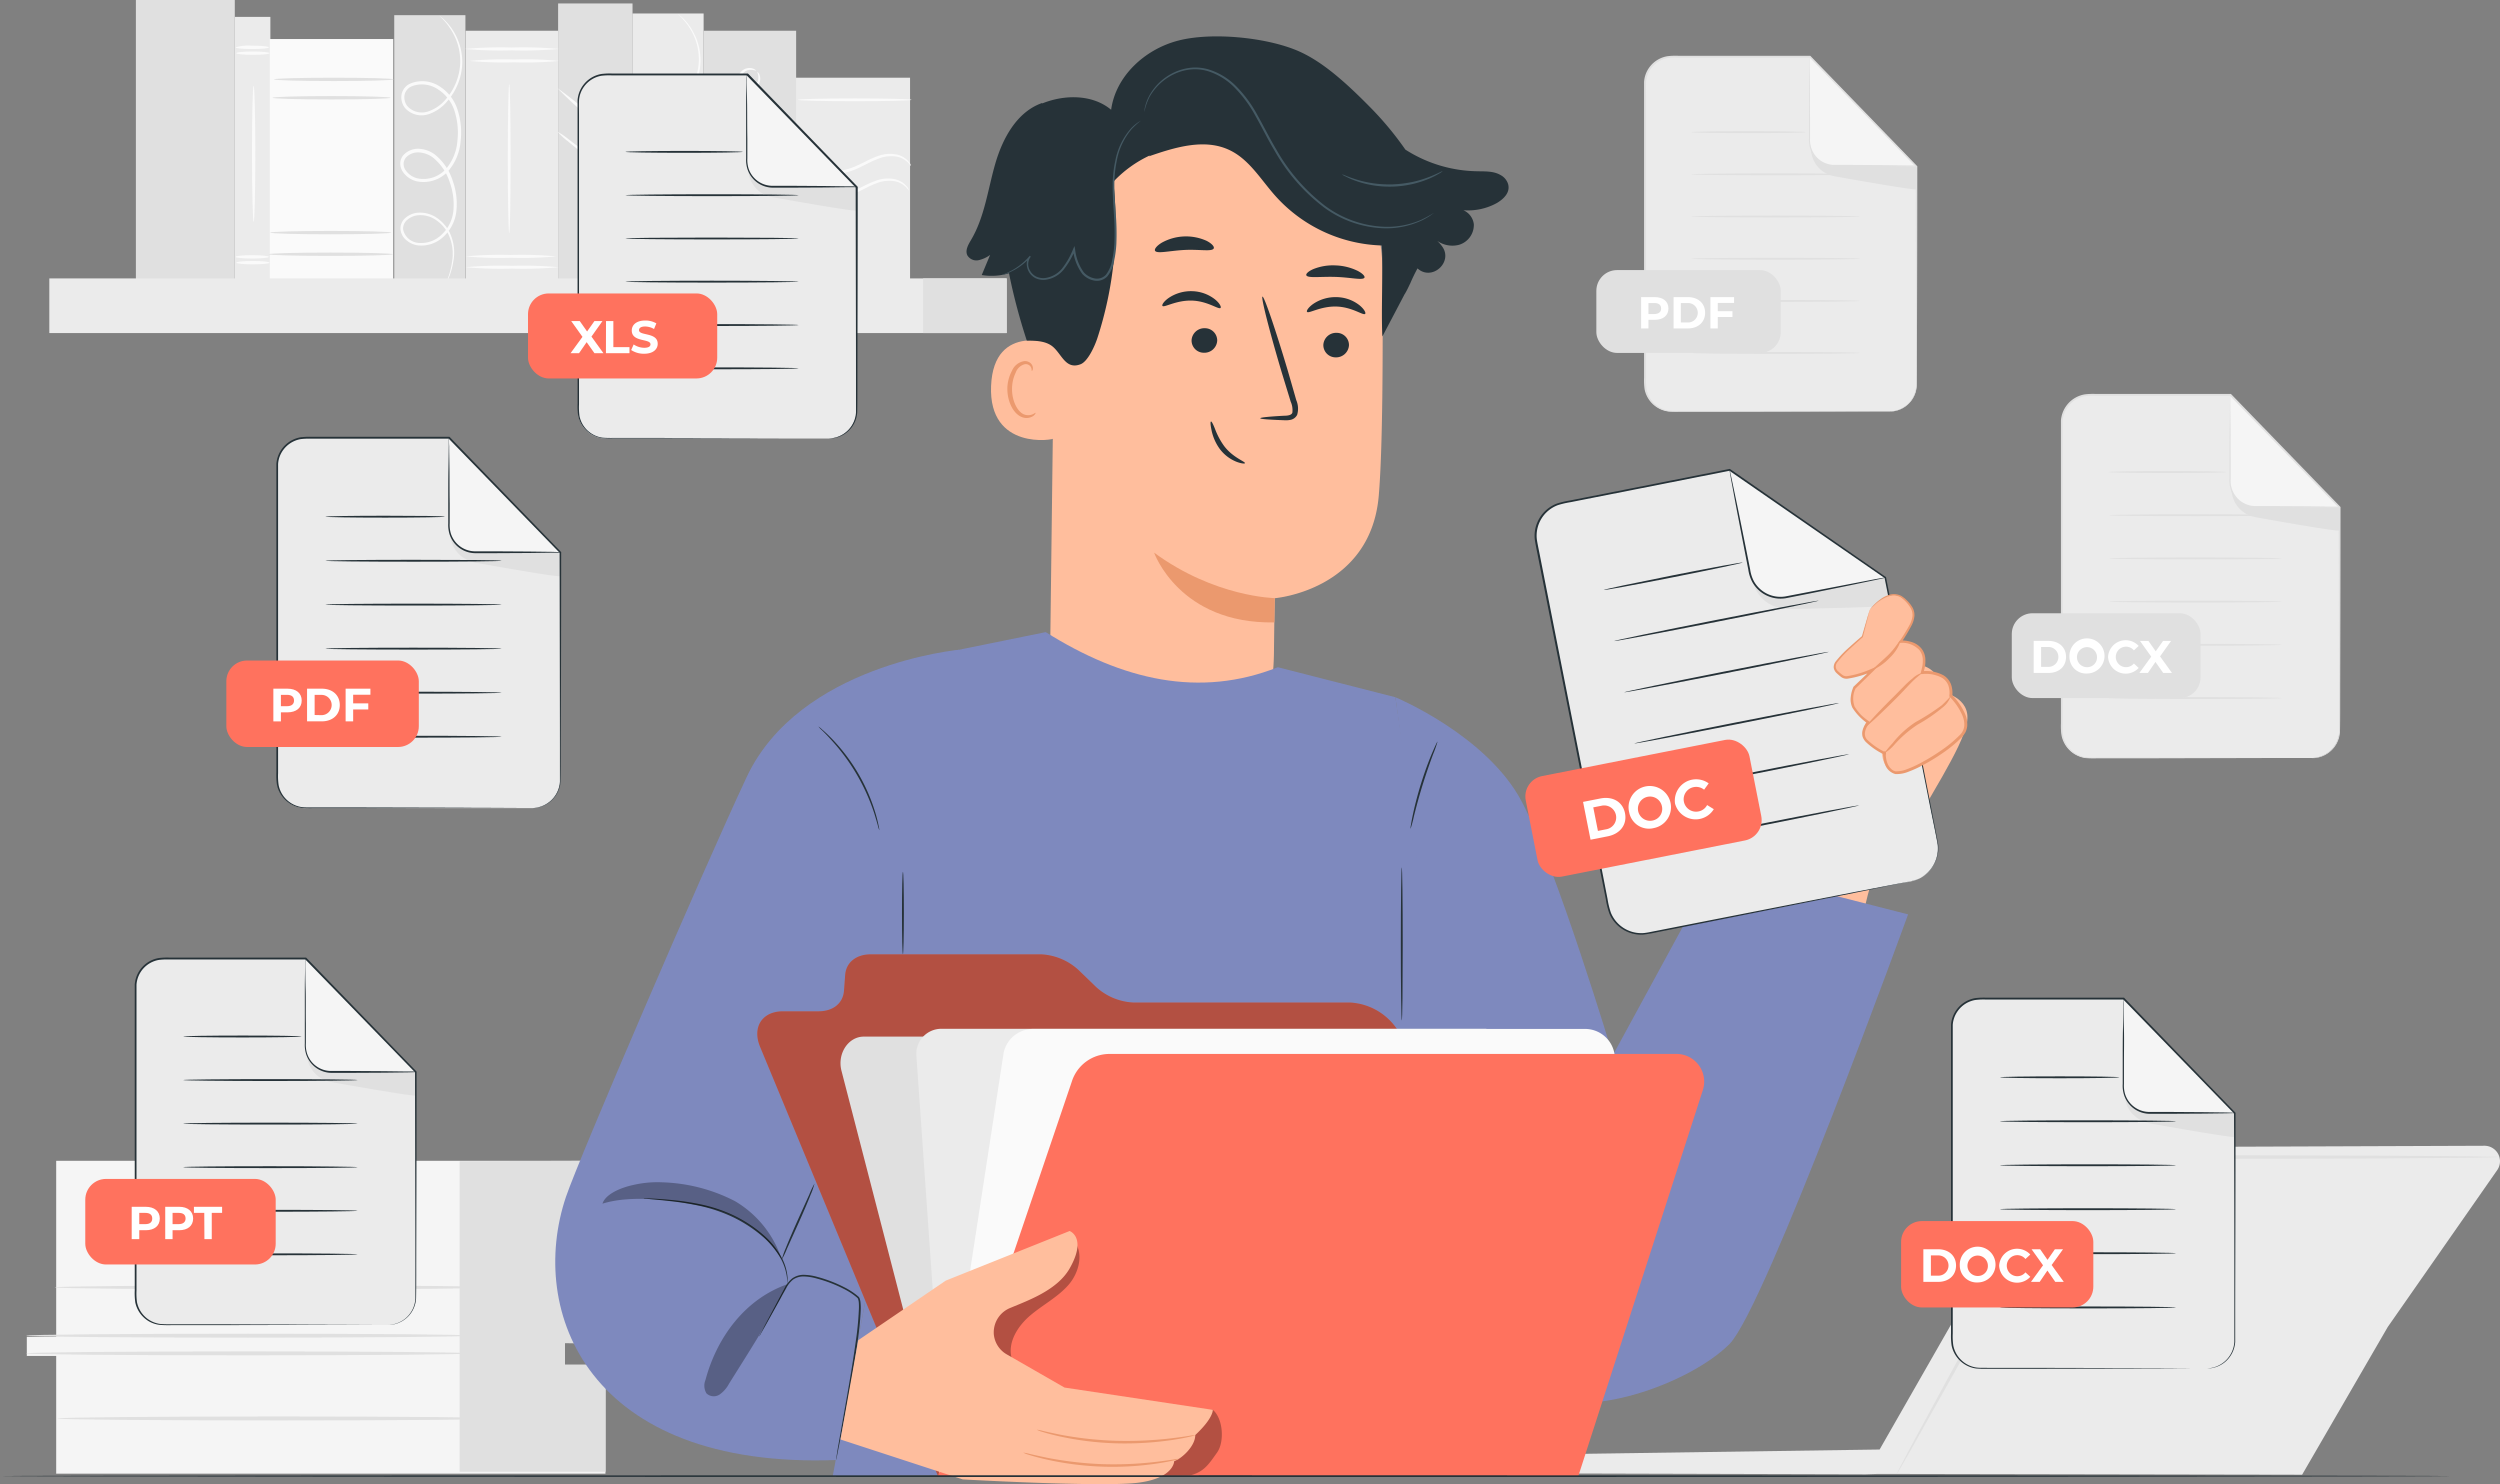 <svg xmlns="http://www.w3.org/2000/svg" width="507.939" height="301.546" viewBox="0 0 507.939 301.546">
  <rect x="0" y="0" width="507.939" height="301.546" fill="#808080" stroke="none"/>
  <g id="Grupo_145538" data-name="Grupo 145538" transform="translate(-848.061 -5882.095)">
    <g id="Background_Complete" data-name="Background Complete" transform="translate(853.351 5882.095)">
      <path id="Trazado_251100" data-name="Trazado 251100" d="M653.307,238.606H608.148a5.649,5.649,0,0,1-5.648-5.649v-62.5a5.649,5.649,0,0,1,5.648-5.649h28.638l22.169,22.848v45.3A5.648,5.648,0,0,1,653.307,238.606Z" transform="translate(-188.919 -84.596)" fill="#ebebeb"/>
      <path id="Trazado_251101" data-name="Trazado 251101" d="M648.45,164.81V182.4a5.261,5.261,0,0,0,5.224,5.261h16.915Z" transform="translate(-200.582 -84.596)" fill="#f5f5f5"/>
      <path id="Trazado_251102" data-name="Trazado 251102" d="M648.759,190.45a5.842,5.842,0,0,0,4.634,5.671c.187.052.373.09.56.127,2.239.4,16.744,2.985,16.744,2.641v-4.723H653.781S649.558,194.024,648.759,190.45Z" transform="translate(-200.66 -91.105)" fill="#e0e0e0"/>
      <path id="Trazado_251103" data-name="Trazado 251103" d="M653.257,238.544a6.385,6.385,0,0,0,.977-.112,5.715,5.715,0,0,0,2.559-1.194,5.6,5.6,0,0,0,2.022-3.985v-6.3c0-9.461-.045-23-.075-39.361l.045.112L636.6,164.889l.134.06H609.374a13.82,13.82,0,0,0-2.164.082,5.439,5.439,0,0,0-3.544,2.239,5.357,5.357,0,0,0-1,2.776v61.589a13.069,13.069,0,0,0,.1,2.373,5.507,5.507,0,0,0,2.559,3.634,5.394,5.394,0,0,0,2.082.746,18.359,18.359,0,0,0,2.238.06h8.521l25.721.06,6.992.037h-6.992l-25.721.067h-8.588a19.42,19.42,0,0,1-2.239-.052,5.79,5.79,0,0,1-4.91-4.611,12.672,12.672,0,0,1-.119-2.432V170a5.82,5.82,0,0,1,4.865-5.343,14.113,14.113,0,0,1,2.239-.082h27.444l.052.06L659.069,187.5l.045.045v.067c0,16.356-.052,29.9-.067,39.361,0,2.365,0,4.477-.045,6.305a5.663,5.663,0,0,1-4.716,5.223,3.775,3.775,0,0,1-.746.06A2.031,2.031,0,0,1,653.257,238.544Z" transform="translate(-188.868 -84.534)" fill="#e0e0e0"/>
      <path id="Trazado_251104" data-name="Trazado 251104" d="M670.551,187.645a1.977,1.977,0,0,1-.433,0l-1.246.037-4.582.06-6.8.045h-4.014a5.469,5.469,0,0,1-5.037-3.8,6.178,6.178,0,0,1-.246-2.156v-4.014c0-2.544,0-4.85.045-6.8s.045-3.447.06-4.582v-1.246a1.973,1.973,0,0,1,.037-.433,1.5,1.5,0,0,1,0,.433v1.246c0,1.134.037,2.686.067,4.582s0,4.253.037,6.8v4.014a5.223,5.223,0,0,0,1.268,3.858,5.074,5.074,0,0,0,3.641,1.716h4.007l6.8.037,4.581.067h1.246A1.493,1.493,0,0,1,670.551,187.645Z" transform="translate(-200.515 -84.584)" fill="#e0e0e0"/>
      <path id="Trazado_251105" data-name="Trazado 251105" d="M639.187,185.774c0,.112-5.335.2-11.939.2s-11.939-.09-11.939-.2,5.335-.194,11.939-.194S639.187,185.67,639.187,185.774Z" transform="translate(-192.17 -89.868)" fill="#e0e0e0"/>
      <path id="Trazado_251106" data-name="Trazado 251106" d="M650.51,197.534c0,.112-7.865.194-17.565.194s-17.565-.082-17.565-.194,7.865-.194,17.565-.194S650.51,197.43,650.51,197.534Z" transform="translate(-192.188 -92.853)" fill="#e0e0e0"/>
      <path id="Trazado_251107" data-name="Trazado 251107" d="M650.51,209.294c0,.112-7.865.194-17.565.194s-17.565-.082-17.565-.194,7.865-.194,17.565-.194S650.51,209.19,650.51,209.294Z" transform="translate(-192.188 -95.838)" fill="#e0e0e0"/>
      <path id="Trazado_251108" data-name="Trazado 251108" d="M650.51,221.054c0,.112-7.865.194-17.565.194s-17.565-.082-17.565-.194,7.865-.194,17.565-.194S650.51,220.964,650.51,221.054Z" transform="translate(-192.188 -98.823)" fill="#e0e0e0"/>
      <path id="Trazado_251109" data-name="Trazado 251109" d="M650.51,232.814c0,.112-7.865.194-17.565.194s-17.565-.082-17.565-.194,7.865-.194,17.565-.194S650.51,232.71,650.51,232.814Z" transform="translate(-192.188 -101.808)" fill="#e0e0e0"/>
      <path id="Trazado_251110" data-name="Trazado 251110" d="M650.51,247.324c0,.1-7.865.194-17.565.194s-17.565-.09-17.565-.194,7.865-.194,17.565-.194S650.51,247.212,650.51,247.324Z" transform="translate(-192.188 -105.492)" fill="#e0e0e0"/>
      <rect id="Rectángulo_43903" data-name="Rectángulo 43903" width="38.353" height="17.237" rx="4.22" transform="translate(403.455 124.596)" fill="#e0e0e0"/>
      <path id="Trazado_251111" data-name="Trazado 251111" d="M594.89,231.82h2.985c2.134,0,3.589,1.283,3.589,3.261s-1.455,3.253-3.589,3.253H594.89Zm2.88,5.275a2.022,2.022,0,1,0,0-4.037H596.4V237.1Z" transform="translate(-186.987 -101.605)" fill="#fff"/>
      <path id="Trazado_251112" data-name="Trazado 251112" d="M604.628,234.908a3.567,3.567,0,1,1,3.567,3.365,3.373,3.373,0,0,1-3.567-3.365Zm5.6,0a2.037,2.037,0,1,0-2.037,2.082,1.985,1.985,0,0,0,2.037-2.082Z" transform="translate(-189.457 -101.433)" fill="#fff"/>
      <path id="Trazado_251113" data-name="Trazado 251113" d="M615.15,235.034a3.582,3.582,0,0,1,6.216-2.239l-.97.9a2.082,2.082,0,1,0,0,2.671l.97.9a3.582,3.582,0,0,1-6.216-2.2Z" transform="translate(-192.13 -101.559)" fill="#fff"/>
      <path id="Trazado_251114" data-name="Trazado 251114" d="M628.513,238.334l-1.574-2.239-1.537,2.239H623.67l2.41-3.313-2.291-3.2H625.5l1.492,2.112,1.492-2.112h1.627l-2.239,3.149,2.425,3.365Z" transform="translate(-194.292 -101.605)" fill="#fff"/>
      <path id="Trazado_251115" data-name="Trazado 251115" d="M562.744,371.215l-34.19,59.791-67.655.978a4.089,4.089,0,0,0-4.029,3.865h0l68.8.194,2.589-.082,86.138.164L631.8,406.106l22.236-31.869a3.149,3.149,0,0,0-2.589-4.947l-85.989.328a3.156,3.156,0,0,0-2.716,1.6Z" transform="translate(-151.954 -136.499)" fill="#ebebeb"/>
      <path id="Trazado_251116" data-name="Trazado 251116" d="M679.614,372.2a1.491,1.491,0,0,1-.41.045l-1.216.045-4.649.075-17.1.142-56.441.119h-4.111a3.387,3.387,0,0,0-3.126,1.492l-3.835,6.91-7.26,13.1-12.334,22.176c-3.515,6.245-6.372,11.319-8.387,14.923l-2.313,4.029c-.254.418-.455.746-.627,1.037a1.967,1.967,0,0,1-.231.343,1.276,1.276,0,0,1,.157-.388l.552-1.075,2.171-4.111c1.962-3.619,4.738-8.738,8.148-15.043l12.178-22.258L588,380.633l3.85-6.962a4.231,4.231,0,0,1,3.835-1.865H599.8l56.44.127,17.1.134,4.649.082H679.2a1.5,1.5,0,0,1,.411.052Z" transform="translate(-177.514 -137.135)" fill="#e0e0e0"/>
      <path id="Trazado_251117" data-name="Trazado 251117" d="M639.5,412.126a3.635,3.635,0,1,0,5.432-.642A3.914,3.914,0,0,0,639.5,412.126Z" transform="translate(-198.016 -146.996)" fill="#fff"/>
      <path id="Trazado_251118" data-name="Trazado 251118" d="M54.409,373.38v35.757H48.44v3.888h5.969v23.93h111.6V415.173h-8.253v-4.768h8.253v-7.089h3.731v-3.231h-4.4V373.38Z" transform="translate(-48.283 -137.537)" fill="#f5f5f5"/>
      <path id="Trazado_251119" data-name="Trazado 251119" d="M166.3,373.477v63.081h29.638V414.778H187.67v-4.343l8.268.142v-7.111h3.746l-.075-3.671-4.358-.112v-26.3Z" transform="translate(-78.199 -137.537)" fill="#e0e0e0"/>
      <path id="Trazado_251120" data-name="Trazado 251120" d="M138.442,425.685c0,.216-20.2.4-45.106.4s-45.106-.179-45.106-.4,20.191-.4,45.106-.4S138.442,425.462,138.442,425.685Z" transform="translate(-48.23 -150.713)" fill="#e0e0e0"/>
      <path id="Trazado_251121" data-name="Trazado 251121" d="M138.442,420.865c0,.216-20.2.4-45.106.4s-45.106-.179-45.106-.4,20.191-.4,45.106-.4S138.442,420.612,138.442,420.865Z" transform="translate(-48.23 -149.49)" fill="#e0e0e0"/>
      <path id="Trazado_251122" data-name="Trazado 251122" d="M146.2,407.713c0,.216-20.191.4-45.1.4S56,407.929,56,407.713s20.191-.4,45.114-.4S146.2,407.489,146.2,407.713Z" transform="translate(-50.202 -146.15)" fill="#e0e0e0"/>
      <path id="Trazado_251123" data-name="Trazado 251123" d="M146.952,443.41c0,.216-20.2.4-45.106.4s-45.106-.179-45.106-.4,20.191-.41,45.106-.41S146.952,443.194,146.952,443.41Z" transform="translate(-50.39 -155.209)" fill="#e0e0e0"/>
      <path id="Trazado_251124" data-name="Trazado 251124" d="M538.7,144.838H494.592a5.514,5.514,0,0,1-5.522-5.514V78.264a5.514,5.514,0,0,1,5.522-5.514h28l21.639,22.318v44.278a5.514,5.514,0,0,1-5.536,5.492Z" transform="translate(-160.127 -61.229)" fill="#ebebeb"/>
      <path id="Trazado_251125" data-name="Trazado 251125" d="M534,72.75V89.912a5.134,5.134,0,0,0,5.134,5.134h16.505Z" transform="translate(-171.532 -61.229)" fill="#f5f5f5"/>
      <path id="Trazado_251126" data-name="Trazado 251126" d="M534.26,97.8a5.71,5.71,0,0,0,4.529,5.537,4.633,4.633,0,0,0,.537.119c2.164.388,16.364,2.91,16.364,2.589v-4.619h-16.52S535.043,101.285,534.26,97.8Z" transform="translate(-171.597 -67.587)" fill="#e0e0e0"/>
      <path id="Trazado_251127" data-name="Trazado 251127" d="M538.627,144.767a6.006,6.006,0,0,0,.955-.112,5.469,5.469,0,0,0,4.477-5.059v-6.148c0-9.245-.037-22.475-.067-38.45l.045.112L522.4,72.807l.127.06H495.767a14.126,14.126,0,0,0-2.119.075,5.335,5.335,0,0,0-3.462,2.164,5.223,5.223,0,0,0-.97,2.709c-.045.977,0,2.007,0,2.985v57.179a12.48,12.48,0,0,0,.1,2.321,5.35,5.35,0,0,0,2.492,3.544,5.163,5.163,0,0,0,2.037.746,18.954,18.954,0,0,0,2.164.06h8.327l25.131.06,6.828.037h-6.828l-25.131.067h-8.38a20.055,20.055,0,0,1-2.238-.052,5.671,5.671,0,0,1-4.805-4.477,12.863,12.863,0,0,1-.112-2.388v-60.1a5.581,5.581,0,0,1,1.045-2.91,5.686,5.686,0,0,1,3.731-2.313,13.524,13.524,0,0,1,2.186-.082h26.8l.06.052,21.639,22.34.052.045v.067c0,15.976-.052,29.205-.074,38.45,0,2.306,0,4.358-.037,6.156a5.514,5.514,0,0,1-4.611,5.1,3.576,3.576,0,0,1-.746.06Z" transform="translate(-160.057 -61.159)" fill="#e0e0e0"/>
      <path id="Trazado_251128" data-name="Trazado 251128" d="M555.565,95.035a1.94,1.94,0,0,1-.425,0l-1.216.037-4.477.06H538.888a5.335,5.335,0,0,1-4.925-3.731,6.268,6.268,0,0,1-.246-2.112V78.731c0-1.91.052-3.365.067-4.477V73.038a1.4,1.4,0,0,1,.037-.418,1.822,1.822,0,0,1,0,.418v1.216c0,1.112.037,2.627.06,4.477s0,4.156.045,6.641v3.917a5.127,5.127,0,0,0,1.239,3.731,4.97,4.97,0,0,0,3.559,1.679h3.917l6.634.045,4.477.067h1.216a1.627,1.627,0,0,1,.6.224Z" transform="translate(-171.457 -61.196)" fill="#e0e0e0"/>
      <path id="Trazado_251129" data-name="Trazado 251129" d="M524.923,93.224c0,.112-5.223.2-11.633.2s-11.64-.09-11.64-.2,5.223-.194,11.64-.194S524.923,93.12,524.923,93.224Z" transform="translate(-163.32 -66.377)" fill="#e0e0e0"/>
      <path id="Trazado_251130" data-name="Trazado 251130" d="M535.964,104.714c0,.112-7.685.194-17.162.194s-17.162-.082-17.162-.194,7.678-.194,17.162-.194S535.964,104.61,535.964,104.714Z" transform="translate(-163.318 -69.293)" fill="#e0e0e0"/>
      <path id="Trazado_251131" data-name="Trazado 251131" d="M535.964,116.2c0,.1-7.685.194-17.162.194s-17.162-.09-17.162-.194,7.678-.194,17.162-.194S535.964,116.1,535.964,116.2Z" transform="translate(-163.318 -72.21)" fill="#e0e0e0"/>
      <path id="Trazado_251132" data-name="Trazado 251132" d="M535.964,127.694c0,.1-7.685.194-17.162.194s-17.162-.09-17.162-.194,7.678-.194,17.162-.194S535.964,127.582,535.964,127.694Z" transform="translate(-163.318 -75.126)" fill="#e0e0e0"/>
      <path id="Trazado_251133" data-name="Trazado 251133" d="M535.964,139.184c0,.1-7.685.194-17.162.194s-17.162-.09-17.162-.194,7.678-.194,17.162-.194S535.964,139.072,535.964,139.184Z" transform="translate(-163.318 -78.043)" fill="#e0e0e0"/>
      <path id="Trazado_251134" data-name="Trazado 251134" d="M535.964,153.344c0,.112-7.685.194-17.162.194s-17.162-.082-17.162-.194,7.678-.194,17.162-.194S535.964,153.24,535.964,153.344Z" transform="translate(-163.318 -81.637)" fill="#e0e0e0"/>
      <rect id="Rectángulo_43904" data-name="Rectángulo 43904" width="37.465" height="16.834" rx="4.22" transform="translate(319.048 54.874)" fill="#e0e0e0"/>
      <path id="Trazado_251135" data-name="Trazado 251135" d="M493.551,140.516c0,1.418-1.06,2.306-2.761,2.306h-1.3v1.754H488V138.21h2.753C492.477,138.21,493.551,139.09,493.551,140.516Zm-1.492,0c0-.694-.455-1.1-1.358-1.1h-1.209v2.239h1.194c.925-.03,1.38-.44,1.38-1.134Z" transform="translate(-159.856 -77.845)" fill="#fff"/>
      <path id="Trazado_251136" data-name="Trazado 251136" d="M496.84,138.21h2.9c2.074,0,3.507,1.254,3.507,3.179s-1.433,3.186-3.507,3.186h-2.9Zm2.821,5.156a1.977,1.977,0,1,0,0-3.947h-1.343v3.947Z" transform="translate(-162.099 -77.845)" fill="#fff"/>
      <path id="Trazado_251137" data-name="Trazado 251137" d="M508.362,139.389v1.686h2.985v1.179h-2.985v2.321H506.87V138.21h4.805v1.179Z" transform="translate(-164.645 -77.845)" fill="#fff"/>
      <rect id="Rectángulo_43905" data-name="Rectángulo 43905" width="23.833" height="41.069" transform="translate(179.611 56.858) rotate(180)" fill="#ebebeb"/>
      <rect id="Rectángulo_43906" data-name="Rectángulo 43906" width="18.818" height="51.27" transform="translate(108.12 57.515) rotate(180)" fill="#ebebeb"/>
      <path id="Trazado_251138" data-name="Trazado 251138" d="M167.62,70.541a80.543,80.543,0,0,1,9.611-.291,80.543,80.543,0,0,1,9.611.291,81.7,81.7,0,0,1-9.611.284A81.7,81.7,0,0,1,167.62,70.541Z" transform="translate(-78.534 -60.595)" fill="#fafafa"/>
      <path id="Trazado_251139" data-name="Trazado 251139" d="M169,73.8a70.526,70.526,0,0,1,9.088-.291,70.694,70.694,0,0,1,9.1.291,71.5,71.5,0,0,1-9.1.284A73.023,73.023,0,0,1,169,73.8Z" transform="translate(-78.885 -61.422)" fill="#fafafa"/>
      <path id="Trazado_251140" data-name="Trazado 251140" d="M179.7,110.519c-.157,0-.291-6.8-.291-15.17s.134-15.17.291-15.17.284,6.79.284,15.17S179.85,110.519,179.7,110.519Z" transform="translate(-81.527 -63.115)" fill="#fafafa"/>
      <path id="Trazado_251141" data-name="Trazado 251141" d="M167.91,127.024a75.032,75.032,0,0,1,9.208-.284,75.209,75.209,0,0,1,9.215.284,75.107,75.107,0,0,1-9.215.284A74.93,74.93,0,0,1,167.91,127.024Z" transform="translate(-78.608 -74.933)" fill="#fafafa"/>
      <path id="Trazado_251142" data-name="Trazado 251142" d="M167.91,129.974a78.728,78.728,0,0,1,9.439-.284,78.909,78.909,0,0,1,9.447.284,78.933,78.933,0,0,1-9.447.284A78.755,78.755,0,0,1,167.91,129.974Z" transform="translate(-78.608 -75.682)" fill="#fafafa"/>
      <rect id="Rectángulo_43907" data-name="Rectángulo 43907" width="15.117" height="56.814" transform="translate(123.223 57.515) rotate(180)" fill="#e0e0e0"/>
      <path id="Trazado_251143" data-name="Trazado 251143" d="M193,93.21a14.581,14.581,0,0,1,2.343,1.619L200.8,98.97l5.447,4.149a14.923,14.923,0,0,1,2.186,1.821,13.855,13.855,0,0,1-2.425-1.492c-1.448-.992-3.425-2.4-5.552-4.022s-4.022-3.141-5.365-4.276A13.653,13.653,0,0,1,193,93.21Z" transform="translate(-84.977 -66.422)" fill="#fafafa"/>
      <path id="Trazado_251144" data-name="Trazado 251144" d="M192.9,81.289a87.022,87.022,0,0,1,7.73,6.253c4.164,3.574,7.462,6.566,7.365,6.716s-3.567-2.679-7.738-6.253A83.007,83.007,0,0,1,192.9,81.289Z" transform="translate(-84.95 -63.396)" fill="#fafafa"/>
      <rect id="Rectángulo_43908" data-name="Rectángulo 43908" width="7.23" height="54.12" transform="translate(49.643 57.552) rotate(180)" fill="#ebebeb"/>
      <path id="Trazado_251145" data-name="Trazado 251145" d="M105.47,71.673c0,.187,1.492.336,3.388.336s3.388-.149,3.388-.336-1.492-.343-3.388-.343S105.47,71.479,105.47,71.673Z" transform="translate(-62.759 -60.869)" fill="#fafafa"/>
      <path id="Trazado_251146" data-name="Trazado 251146" d="M105.27,70.093c0,.187,1.492.336,3.388.336s3.388-.149,3.388-.336-1.492-.343-3.388-.343A9.341,9.341,0,0,0,105.27,70.093Z" transform="translate(-62.708 -60.468)" fill="#fafafa"/>
      <path id="Trazado_251147" data-name="Trazado 251147" d="M105.47,128.713c0,.187,1.492.343,3.388.343s3.388-.157,3.388-.343-1.492-.343-3.388-.343S105.47,128.527,105.47,128.713Z" transform="translate(-62.759 -75.347)" fill="#fafafa"/>
      <path id="Trazado_251148" data-name="Trazado 251148" d="M105.27,127.133c0,.187,1.492.343,3.388.343s3.388-.157,3.388-.343-1.492-.343-3.388-.343S105.27,126.947,105.27,127.133Z" transform="translate(-62.708 -74.946)" fill="#fafafa"/>
      <path id="Trazado_251149" data-name="Trazado 251149" d="M110.086,108.36c.194,0,.343-6.2.343-13.849s-.149-13.842-.343-13.842-.336,6.193-.336,13.842S109.937,108.36,110.086,108.36Z" transform="translate(-63.845 -63.239)" fill="#fafafa"/>
      <rect id="Rectángulo_43909" data-name="Rectángulo 43909" width="14.461" height="54.12" transform="translate(89.272 57.202) rotate(180)" fill="#e0e0e0"/>
      <path id="Trazado_251150" data-name="Trazado 251150" d="M159.3,116.3a1.127,1.127,0,0,0,.164-.291c.1-.2.246-.5.418-.9a15.611,15.611,0,0,0,1.045-3.671,9.559,9.559,0,0,0-.843-5.969,8.044,8.044,0,0,0-2.559-2.828,6.014,6.014,0,0,0-4.171-.985,4.417,4.417,0,0,0-2.149,1,2.828,2.828,0,0,0-1.037,2.283,3.261,3.261,0,0,0,1.239,2.291,4.387,4.387,0,0,0,2.462,1.045,6.536,6.536,0,0,0,5.126-1.865,8.26,8.26,0,0,0,2.544-5.223,13.864,13.864,0,0,0-.746-6.037,11.148,11.148,0,0,0-3.544-5.275,5.857,5.857,0,0,0-3.119-1.231,4.059,4.059,0,0,0-3.253,1.157,2.611,2.611,0,0,0-.746,1.694,3.1,3.1,0,0,0,.492,1.768,4.716,4.716,0,0,0,2.925,1.992,6.805,6.805,0,0,0,6.365-2.134,10.648,10.648,0,0,0,2.485-6.1,14.924,14.924,0,0,0-.627-6.313,8.685,8.685,0,0,0-3.731-4.805,6.38,6.38,0,0,0-5.768-.567,3.022,3.022,0,0,0-1.873,2.239,3.507,3.507,0,0,0,.657,2.724,4.514,4.514,0,0,0,4.872,1.291,8.38,8.38,0,0,0,3.843-2.731,12.26,12.26,0,0,0,2.947-7.447,11.939,11.939,0,0,0-3.611-8.954,7.59,7.59,0,0,0-.746-.649,1.358,1.358,0,0,0-.276-.194,13.841,13.841,0,0,1,3.022,4.022,11.767,11.767,0,0,1,1.194,5.746,11.939,11.939,0,0,1-2.873,7.126A7.9,7.9,0,0,1,155.8,81.04a3.977,3.977,0,0,1-4.268-1.119A2.94,2.94,0,0,1,151,77.683a2.44,2.44,0,0,1,1.537-1.776,5.805,5.805,0,0,1,5.178.6,8.1,8.1,0,0,1,3.447,4.477,14.461,14.461,0,0,1,.575,6.037,10.013,10.013,0,0,1-2.321,5.708,6.148,6.148,0,0,1-5.716,1.925,4.022,4.022,0,0,1-2.492-1.686,2.074,2.074,0,0,1,.157-2.641,3.4,3.4,0,0,1,2.716-.948,5.223,5.223,0,0,1,2.761,1.089,10.6,10.6,0,0,1,3.335,4.955,13.252,13.252,0,0,1,.746,5.753,7.626,7.626,0,0,1-2.328,4.843,5.969,5.969,0,0,1-4.656,1.739,3.448,3.448,0,0,1-3.238-2.806,2.35,2.35,0,0,1,.843-1.88,3.977,3.977,0,0,1,1.9-.9,5.529,5.529,0,0,1,3.85.873,7.462,7.462,0,0,1,2.462,2.649,9.327,9.327,0,0,1,.918,5.738,16.955,16.955,0,0,1-.918,3.656A12.532,12.532,0,0,0,159.3,116.3Z" transform="translate(-74.095 -58.401)" fill="#fafafa"/>
      <rect id="Rectángulo_43910" data-name="Rectángulo 43910" width="25.086" height="49.292" transform="translate(74.61 57.224) rotate(180)" fill="#fafafa"/>
      <path id="Trazado_251151" data-name="Trazado 251151" d="M115.75,78.806c0,.194,5.44.343,12.148.343s12.14-.149,12.14-.343-5.447-.336-12.163-.336S115.75,78.619,115.75,78.806Z" transform="translate(-65.368 -62.681)" fill="#e0e0e0"/>
      <path id="Trazado_251152" data-name="Trazado 251152" d="M115.34,83.813c0,.187,5.365.343,11.984.343s11.991-.157,11.991-.343-5.365-.343-11.991-.343S115.34,83.627,115.34,83.813Z" transform="translate(-65.264 -63.95)" fill="#e0e0e0"/>
      <path id="Trazado_251153" data-name="Trazado 251153" d="M114.26,126.423c0,.187,5.649.336,12.618.336s12.625-.149,12.625-.336-5.648-.343-12.625-.343S114.26,126.237,114.26,126.423Z" transform="translate(-64.99 -74.766)" fill="#e0e0e0"/>
      <path id="Trazado_251154" data-name="Trazado 251154" d="M114.71,120.533c0,.187,5.507.343,12.3.343s12.3-.157,12.3-.343-5.507-.343-12.3-.343S114.71,120.347,114.71,120.533Z" transform="translate(-65.104 -73.271)" fill="#e0e0e0"/>
      <rect id="Rectángulo_43911" data-name="Rectángulo 43911" width="14.461" height="54.12" transform="translate(137.669 56.858) rotate(180)" fill="#ebebeb"/>
      <path id="Trazado_251155" data-name="Trazado 251155" d="M224.163,115.826a3.031,3.031,0,0,0,.172-.3c.1-.2.239-.5.41-.9a15.67,15.67,0,0,0,1.052-3.671,9.551,9.551,0,0,0-.843-5.969,7.879,7.879,0,0,0-2.567-2.828,5.969,5.969,0,0,0-4.164-.985,4.365,4.365,0,0,0-2.156.992,2.858,2.858,0,0,0-1.037,2.283,3.328,3.328,0,0,0,1.239,2.3,4.544,4.544,0,0,0,2.47,1.045,6.581,6.581,0,0,0,5.126-1.865,8.245,8.245,0,0,0,2.537-5.223,13.752,13.752,0,0,0-.746-6.037,11.133,11.133,0,0,0-3.544-5.275,5.8,5.8,0,0,0-3.126-1.231,4.044,4.044,0,0,0-3.238,1.216A2.679,2.679,0,0,0,215,91.076a3.1,3.1,0,0,0,.5,1.768,4.693,4.693,0,0,0,2.918,1.992,6.813,6.813,0,0,0,6.372-2.134,10.618,10.618,0,0,0,2.477-6.089,15,15,0,0,0-.619-6.32,8.745,8.745,0,0,0-3.731-4.805,6.425,6.425,0,0,0-5.746-.6,3.044,3.044,0,0,0-1.865,2.239,3.53,3.53,0,0,0,.657,2.731,4.477,4.477,0,0,0,4.873,1.283,8.4,8.4,0,0,0,3.865-2.783,12.312,12.312,0,0,0,2.888-7.462,11.894,11.894,0,0,0-1.343-5.88,11.634,11.634,0,0,0-2.239-3.067c-.321-.3-.575-.515-.746-.649s-.269-.2-.276-.187a13.842,13.842,0,0,1,3.067,4.022,11.857,11.857,0,0,1,1.194,5.746A11.991,11.991,0,0,1,224.372,78a7.947,7.947,0,0,1-3.626,2.537,3.977,3.977,0,0,1-4.268-1.127,2.9,2.9,0,0,1-.537-2.239,2.4,2.4,0,0,1,1.537-1.768,5.775,5.775,0,0,1,5.178.589,8.089,8.089,0,0,1,3.44,4.477,14.349,14.349,0,0,1,.575,6.037,9.984,9.984,0,0,1-2.313,5.708,6.148,6.148,0,0,1-5.716,1.925,4,4,0,0,1-2.5-1.686,2.082,2.082,0,0,1,.164-2.641,3.41,3.41,0,0,1,2.709-.94,5.134,5.134,0,0,1,2.7,1.089,10.447,10.447,0,0,1,3.328,4.955,13.132,13.132,0,0,1,.746,5.753,7.648,7.648,0,0,1-2.328,4.835,5.969,5.969,0,0,1-4.656,1.746,3.456,3.456,0,0,1-3.238-2.806,2.313,2.313,0,0,1,.843-1.88,3.873,3.873,0,0,1,1.9-.9,5.522,5.522,0,0,1,3.85.866,7.678,7.678,0,0,1,2.462,2.649,9.447,9.447,0,0,1,.918,5.738,17.16,17.16,0,0,1-.918,3.656C224.319,115.393,224.14,115.811,224.163,115.826Z" transform="translate(-90.56 -58.274)" fill="#fafafa"/>
      <rect id="Rectángulo_43912" data-name="Rectángulo 43912" width="20.094" height="56.858" transform="translate(42.412 56.858) rotate(180)" fill="#e0e0e0"/>
      <rect id="Rectángulo_43913" data-name="Rectángulo 43913" width="18.796" height="50.613" transform="translate(156.465 56.858) rotate(180)" fill="#e0e0e0"/>
      <path id="Trazado_251156" data-name="Trazado 251156" d="M258.55,99.427a15.668,15.668,0,0,0,2.985,2.127,10.446,10.446,0,0,0,3.783,1.052,9.753,9.753,0,0,0,4.686-.821c1.589-.672,3.044-1.545,4.477-2.052a7.059,7.059,0,0,1,4.1-.373,4.328,4.328,0,0,1,2.373,1.433,1.776,1.776,0,0,1,.47.91c-.052,0-.194-.313-.634-.746a4.529,4.529,0,0,0-2.3-1.194,7.007,7.007,0,0,0-3.828.478c-1.4.515-2.828,1.388-4.477,2.089a9.916,9.916,0,0,1-4.962.813,10.141,10.141,0,0,1-3.917-1.216,8.7,8.7,0,0,1-2.194-1.679,2.583,2.583,0,0,1-.56-.821Z" transform="translate(-101.615 -67.946)" fill="#fafafa"/>
      <path id="Trazado_251157" data-name="Trazado 251157" d="M258,106.144a16.054,16.054,0,0,0,2.985,2.119,10.334,10.334,0,0,0,3.783,1.052,9.783,9.783,0,0,0,4.693-.813c1.582-.679,3.037-1.552,4.477-2.059a7.081,7.081,0,0,1,4.1-.373,4.343,4.343,0,0,1,2.373,1.44,1.716,1.716,0,0,1,.463.9,9.541,9.541,0,0,0-.634-.746,4.358,4.358,0,0,0-2.291-1.194,6.924,6.924,0,0,0-3.828.47c-1.4.515-2.828,1.388-4.477,2.089a9.939,9.939,0,0,1-4.962.813,10.141,10.141,0,0,1-3.925-1.216,8.676,8.676,0,0,1-2.186-1.671A2.79,2.79,0,0,1,258,106.144Z" transform="translate(-101.475 -69.649)" fill="#fafafa"/>
      <path id="Trazado_251158" data-name="Trazado 251158" d="M258.4,84.394c0-.157,5.178-.284,11.558-.284s11.558.127,11.558.284-5.171.284-11.558.284S258.4,84.55,258.4,84.394Z" transform="translate(-101.577 -64.113)" fill="#fafafa"/>
      <path id="Trazado_251159" data-name="Trazado 251159" d="M245.8,76.4a2.783,2.783,0,0,0-1.642-.134,1.97,1.97,0,0,0-1.268,1.052,1.821,1.821,0,0,0,2.335,2.239,1.977,1.977,0,0,0,1-1.313,2.663,2.663,0,0,0-.2-1.627.838.838,0,0,1,.366.351,2.045,2.045,0,0,1,.231,1.358,2.22,2.22,0,1,1-2.552-2.462,2.074,2.074,0,0,1,1.365.187A.831.831,0,0,1,245.8,76.4Z" transform="translate(-97.481 -62.009)" fill="#fafafa"/>
      <path id="Trazado_251160" data-name="Trazado 251160" d="M245.271,115.937c-.164,0-.291-7.1-.291-15.849s.127-15.849.291-15.849.284,7.1.284,15.849S245.428,115.937,245.271,115.937Z" transform="translate(-98.171 -64.146)" fill="#fafafa"/>
      <rect id="Rectángulo_43914" data-name="Rectángulo 43914" width="194.512" height="11.103" transform="translate(4.731 56.567)" fill="#ebebeb"/>
      <rect id="Rectángulo_43915" data-name="Rectángulo 43915" width="16.983" height="11.103" transform="translate(182.26 56.567)" fill="#e0e0e0"/>
    </g>
    <g id="Character" transform="translate(960.878 5889.487)">
      <path id="Trazado_251161" data-name="Trazado 251161" d="M328.035,119.5l-.948,76.416c-.164,13,2.239,32.123,22.811,31.436h0c17.8-1.933,22.512-18.774,22.654-30.906.067-5.753.134-10.543.179-11.14,0,0,19.475-1.582,21.117-20.818.8-9.3.873-28.578.746-46.024A35.951,35.951,0,0,0,361.24,82.89l-1.858-.142C339.258,82.443,327.766,99.351,328.035,119.5Z" transform="translate(-226.536 -71.158)" fill="#ffbe9d"/>
      <path id="Trazado_251162" data-name="Trazado 251162" d="M379.917,217.028s-12.192-.172-24.527-9.238c0,0,5.089,14.506,24.422,14.177Z" transform="translate(-233.722 -102.898)" fill="#eb996e"/>
      <path id="Trazado_251163" data-name="Trazado 251163" d="M369.455,140c-.388.388-2.6-1.4-5.828-1.492s-5.634,1.492-5.969,1.082c-.164-.187.231-.9,1.283-1.634a8.089,8.089,0,0,1,4.79-1.358,7.82,7.82,0,0,1,4.626,1.686C369.328,139.09,369.641,139.822,369.455,140Z" transform="translate(-234.289 -84.827)" fill="#263238"/>
      <path id="Trazado_251164" data-name="Trazado 251164" d="M370.8,149.224a2.612,2.612,0,0,1-2.7,2.44,2.492,2.492,0,0,1-2.507-2.537,2.6,2.6,0,0,1,2.694-2.447,2.5,2.5,0,0,1,2.515,2.544Z" transform="translate(-236.311 -87.386)" fill="#263238"/>
      <path id="Trazado_251165" data-name="Trazado 251165" d="M384.3,162.793c0-.172,1.858-.351,4.865-.515.746,0,1.492-.119,1.656-.627a4.237,4.237,0,0,0-.343-2.239l-1.813-5.917c-2.507-8.417-4.261-15.319-3.917-15.416s2.641,6.648,5.149,15.065q.9,3.112,1.716,5.969a4.395,4.395,0,0,1,.179,2.985,1.933,1.933,0,0,1-1.328,1.015,4.993,4.993,0,0,1-1.291.082C386.158,163.084,384.3,162.964,384.3,162.793Z" transform="translate(-241.06 -85.204)" fill="#263238"/>
      <path id="Trazado_251166" data-name="Trazado 251166" d="M367.569,124.1c-.313.746-2.9.172-5.969.336s-5.626.836-5.969.149c-.157-.328.321-.985,1.373-1.627a10.155,10.155,0,0,1,9.118-.373C367.181,123.135,367.7,123.754,367.569,124.1Z" transform="translate(-233.776 -81.041)" fill="#263238"/>
      <path id="Trazado_251167" data-name="Trazado 251167" d="M408.639,132.067c-.336.582-2.85-.067-5.9-.157s-5.574.291-5.895-.313c-.142-.291.358-.813,1.418-1.276a10.648,10.648,0,0,1,4.514-.746,11.006,11.006,0,0,1,4.477,1.1C408.3,131.224,408.788,131.791,408.639,132.067Z" transform="translate(-244.238 -83.041)" fill="#263238"/>
      <path id="Trazado_251168" data-name="Trazado 251168" d="M324.478,150.916c-.313-.164-12.939-4.88-13.483,8.32s12.819,11.014,12.857,10.633S324.478,150.916,324.478,150.916Z" transform="translate(-222.449 -88.221)" fill="#ffbe9d"/>
      <path id="Trazado_251169" data-name="Trazado 251169" d="M321.153,166.144c-.052-.045-.231.157-.627.313a2.321,2.321,0,0,1-1.724,0c-1.373-.575-2.455-2.835-2.418-5.223a7.581,7.581,0,0,1,.746-3.261,2.664,2.664,0,0,1,1.8-1.694,1.171,1.171,0,0,1,1.336.686c.157.373.067.634.134.657s.291-.209.209-.746a1.493,1.493,0,0,0-.485-.851,1.768,1.768,0,0,0-1.261-.388,3.246,3.246,0,0,0-2.485,1.948,7.872,7.872,0,0,0-.948,3.649c0,2.656,1.239,5.223,3.119,5.835a2.47,2.47,0,0,0,2.119-.269C321.123,166.465,321.2,166.174,321.153,166.144Z" transform="translate(-223.579 -89.659)" fill="#eb996e"/>
      <path id="Trazado_251170" data-name="Trazado 251170" d="M377.744,180.557c.149-.328-2.44-1.1-4.253-3.529a14.748,14.748,0,0,1-1.828-3.447c-.381-.955-.679-1.56-.821-1.492s-.1.694.112,1.731a9.82,9.82,0,0,0,1.7,3.865,7.9,7.9,0,0,0,3.365,2.574C377.028,180.647,377.714,180.677,377.744,180.557Z" transform="translate(-237.623 -93.835)" fill="#263238"/>
      <path id="Trazado_251171" data-name="Trazado 251171" d="M414.358,97.238a3.134,3.134,0,0,0-1.492-1.821c-1.492-.888-3.246-.746-4.917-.8a27.8,27.8,0,0,1-14.468-4.395,65.313,65.313,0,0,0-6.716-8.163c-5.835-5.969-10.633-10.1-15.6-12.1-6.417-2.582-17.162-3.626-23.878-1.873S334.63,75.263,333.7,82.128c-3.753-3.134-9.394-3.134-13.953-1.306l-.119-.052c-5.1,1.813-7.991,7.178-9.491,12.4s-2.142,10.745-4.895,15.4c-.575.97-1.254,2.134-.746,3.149a2.142,2.142,0,0,0,2.239.977,6.268,6.268,0,0,0,2.373-1.074l-1.7,4.082a12.1,12.1,0,0,0,5.537-.366,119.208,119.208,0,0,0,3.619,13.685c2.127,0,4.074.149,5.387,1.328,1.783,1.6,2.582,4.619,5.544,3.477,1.492-.582,2.888-3.731,3.4-5.283a75.206,75.206,0,0,0,3.246-31.779,24.049,24.049,0,0,1,7.462-5.38l-.231.2c5.38-1.865,11.461-3.731,16.558-1.179,3.962,1.962,6.283,6.066,9.245,9.342A30.235,30.235,0,0,0,388.7,109.7c.284,5.41-.172,13.065.112,18.483l4.559-8.671v.037c.373-.634.686-1.276.985-1.918l.1-.194h0a33.751,33.751,0,0,1,1.492-3.082l.045.045c2.94,2.589,7.26-1.365,4.947-4.522a7.612,7.612,0,0,0-1.634-1.649,5.357,5.357,0,0,0,5.1,1.328,4.216,4.216,0,0,0,2.985-4.156,3.559,3.559,0,0,0-2.134-2.865,12.1,12.1,0,0,0,6.865-1.492C413.485,100.215,414.814,98.939,414.358,97.238Z" transform="translate(-220.76 -67.217)" fill="#263238"/>
      <path id="Trazado_251172" data-name="Trazado 251172" d="M342.2,90.16a16.32,16.32,0,0,0-1.925,1.768,13.7,13.7,0,0,0-2.985,6.387,24.079,24.079,0,0,0-.492,4.887c0,1.776.134,3.671.269,5.671a50.063,50.063,0,0,1,.142,6.313,21.4,21.4,0,0,1-.433,3.328,6.887,6.887,0,0,1-1.358,3.231,2.9,2.9,0,0,1-2.716.91,4.3,4.3,0,0,1-2.44-1.38,9.938,9.938,0,0,1-1.858-4.887l.4.045a16.008,16.008,0,0,1-2.336,4.029,5.753,5.753,0,0,1-3.731,2.044,3.731,3.731,0,0,1-1.985-.351,3.268,3.268,0,0,1-1.351-1.328,3.335,3.335,0,0,1-.4-1.709,2.388,2.388,0,0,1,.612-1.492l.209.179a12.46,12.46,0,0,1-4.134,3.1,11.443,11.443,0,0,1-1.283.5,3.519,3.519,0,0,1-.455.112,1.925,1.925,0,0,1,.433-.187c.284-.119.709-.291,1.239-.56a12.8,12.8,0,0,0,3.992-3.149l.2.187a2.485,2.485,0,0,0-.127,2.858,2.858,2.858,0,0,0,1.224,1.171,3.365,3.365,0,0,0,1.791.3,5.357,5.357,0,0,0,3.477-1.94,15.834,15.834,0,0,0,2.239-3.947l.276-.612.127.664a9.759,9.759,0,0,0,1.768,4.678,3.925,3.925,0,0,0,2.186,1.231,2.447,2.447,0,0,0,2.313-.746,6.656,6.656,0,0,0,1.283-3.074,22.2,22.2,0,0,0,.425-3.253,52.478,52.478,0,0,0-.112-6.26c-.127-2-.254-3.91-.231-5.7a24.01,24.01,0,0,1,.552-4.955,13.678,13.678,0,0,1,3.134-6.439A7.961,7.961,0,0,1,342.2,90.16Z" transform="translate(-223.204 -73.041)" fill="#455a64"/>
      <path id="Trazado_251173" data-name="Trazado 251173" d="M411.572,105.217l-.149.127-.485.351a6.226,6.226,0,0,1-.813.522,9.842,9.842,0,0,1-1.172.619,17.013,17.013,0,0,1-8.208,1.492,21.766,21.766,0,0,1-11.61-4.283,37.682,37.682,0,0,1-9.976-11.506c-1.4-2.328-2.544-4.716-3.8-6.924a25.8,25.8,0,0,0-4.305-5.857,13.14,13.14,0,0,0-5.544-3.365,9.462,9.462,0,0,0-2.925-.336,10.537,10.537,0,0,0-2.671.515,11.193,11.193,0,0,0-6.186,5.223,13.185,13.185,0,0,0-.992,2.888.515.515,0,0,1,0-.2,4.576,4.576,0,0,1,.09-.589,9.635,9.635,0,0,1,.746-2.171,10.983,10.983,0,0,1,2.156-2.925,11.274,11.274,0,0,1,4.082-2.53,10.446,10.446,0,0,1,2.761-.56,9.76,9.76,0,0,1,3.044.321,13.431,13.431,0,0,1,5.731,3.425,25.676,25.676,0,0,1,4.395,5.969c1.268,2.239,2.41,4.6,3.8,6.917a37.838,37.838,0,0,0,9.835,11.394,21.684,21.684,0,0,0,11.364,4.276,17.3,17.3,0,0,0,8.156-1.336,26.943,26.943,0,0,0,2.679-1.455Z" transform="translate(-233.046 -69.368)" fill="#455a64"/>
      <path id="Trazado_251174" data-name="Trazado 251174" d="M426.993,103.918a2.834,2.834,0,0,1-.694.485,15.55,15.55,0,0,1-2.037,1.037,20.374,20.374,0,0,1-3.238,1.06,20.893,20.893,0,0,1-8.3.269,19.825,19.825,0,0,1-3.3-.858,14.825,14.825,0,0,1-2.1-.9,2.866,2.866,0,0,1-.746-.433c.037-.075,1.1.47,2.925,1.037a22.912,22.912,0,0,0,3.261.746,23.742,23.742,0,0,0,4.089.239,24.742,24.742,0,0,0,4.059-.5,22.257,22.257,0,0,0,3.209-.955C425.926,104.463,426.948,103.843,426.993,103.918Z" transform="translate(-246.713 -76.531)" fill="#455a64"/>
      <path id="Trazado_251175" data-name="Trazado 251175" d="M408.824,141.621c-.381.388-2.6-1.4-5.828-1.492s-5.626,1.492-5.969,1.082c-.172-.187.231-.9,1.276-1.634a8.081,8.081,0,0,1,4.8-1.358,7.73,7.73,0,0,1,4.619,1.679C408.7,140.718,409.018,141.449,408.824,141.621Z" transform="translate(-244.281 -85.238)" fill="#263238"/>
      <path id="Trazado_251176" data-name="Trazado 251176" d="M406.678,150.476a2.619,2.619,0,0,1-2.7,2.447,2.5,2.5,0,0,1-2.507-2.544,2.6,2.6,0,0,1,2.694-2.44,2.492,2.492,0,0,1,2.515,2.537Z" transform="translate(-245.418 -87.706)" fill="#263238"/>
      <path id="Trazado_251177" data-name="Trazado 251177" d="M555.267,243.092c0-5.589-5.342-5.589-5.342-5.589-2.037-2.671-4.328-1.7-4.328-1.7l-8.656,5.835c-1.268,2.186-9.7,10.446-9.7,10.446-2.291-1.7-2.291-5.1-5.037-9.23s-8.954-3.649-8.954-3.649,4.835,10.939,5.343,17.744-3.731,25.788-3.731,25.788l24.512,6.895s1.545-10.446,4.283-11.26c3.3-1.007,5.134-5.872,5.134-5.872,3.559-7.223,10.8-17.714,11.812-23.064S555.267,243.092,555.267,243.092Z" transform="translate(-273.791 -109.965)" fill="#ffbe9d"/>
      <path id="Trazado_251178" data-name="Trazado 251178" d="M311.158,229.43c15.58,9.79,31.272,13.431,47.166,7.133l23.878,6.1,23.512,157.062L267.88,400.923l6.79-36.473,17.087-131.073Z" transform="translate(-211.51 -108.391)" fill="#7e89be"/>
      <path id="Trazado_251179" data-name="Trazado 251179" d="M421.11,247.17s18.587,7.715,25.683,21.236,18.49,51.486,18.49,51.486l21-38.57,38.98,9.961s-29.011,80.02-36.294,87.3c-7.976,7.991-29.705,16-40.331,9.79s-12.8-29.765-12.8-29.765Z" transform="translate(-250.404 -112.894)" fill="#7e89be"/>
      <path id="Trazado_251180" data-name="Trazado 251180" d="M422.764,324.61c-.1,0-.194-6.977-.194-15.58s.089-15.58.194-15.58.194,6.969.194,15.58S422.891,324.61,422.764,324.61Z" transform="translate(-250.774 -124.641)" fill="#263238"/>
      <path id="Trazado_251181" data-name="Trazado 251181" d="M430.71,259.2a23.342,23.342,0,0,1-.9,2.567c-.589,1.582-1.365,3.768-2.127,6.216s-1.351,4.7-1.761,6.335a26.28,26.28,0,0,1-.7,2.634,2.559,2.559,0,0,1,.067-.746c.075-.47.194-1.142.366-1.97.343-1.649.9-3.917,1.664-6.38s1.582-4.649,2.238-6.2c.328-.746.6-1.4.813-1.828a2.545,2.545,0,0,1,.343-.627Z" transform="translate(-251.446 -115.948)" fill="#263238"/>
      <path id="Trazado_251182" data-name="Trazado 251182" d="M270.075,293.409l4.313-59.179s-32.444,2.985-43.181,25.9c-9.044,19.289-34.018,77.318-36.7,85.258-7.842,23.3,4.41,55.329,54.926,53.471l5.76-31.668Z" transform="translate(-192.334 -109.609)" fill="#7e89be"/>
      <path id="Trazado_251183" data-name="Trazado 251183" d="M247.83,416.987a5.266,5.266,0,0,1,.269-.567l.821-1.589,3.1-5.82,1.03-1.933a5.843,5.843,0,0,1,1.492-1.9,4,4,0,0,1,2.5-.746,11.194,11.194,0,0,1,2.686.433,27.7,27.7,0,0,1,5.395,2.082,14.758,14.758,0,0,1,2.6,1.664l.3.261a.9.9,0,0,1,.254.4,3.217,3.217,0,0,1,.164.813,11.518,11.518,0,0,1,.037,1.6,62.185,62.185,0,0,1-.612,6.193c-.269,1.985-.575,3.9-.88,5.708-.612,3.634-1.224,6.895-1.746,9.626s-.955,4.91-1.269,6.469c-.142.746-.261,1.328-.343,1.761a4.8,4.8,0,0,1-.134.612,3.582,3.582,0,0,1,.06-.627c.052-.4.142-1,.269-1.768.284-1.575.672-3.783,1.149-6.492s1.074-6.007,1.664-9.641c.291-1.813.59-3.731.858-5.7a61.774,61.774,0,0,0,.6-6.149,12.033,12.033,0,0,0,0-1.56,3.046,3.046,0,0,0-.142-.746.567.567,0,0,0-.157-.254l-.283-.246a13.435,13.435,0,0,0-2.537-1.619,27.225,27.225,0,0,0-5.343-2.044,10.81,10.81,0,0,0-2.6-.44,3.731,3.731,0,0,0-2.3.634,5.366,5.366,0,0,0-1.41,1.791c-.373.664-.746,1.3-1.06,1.91l-3.2,5.768c-.373.649-.664,1.171-.888,1.552A3.125,3.125,0,0,1,247.83,416.987Z" transform="translate(-206.421 -152.81)" fill="#263238"/>
      <path id="Trazado_251184" data-name="Trazado 251184" d="M216.39,383.585a1.165,1.165,0,0,1,.381,0l1.089.045c.948.045,2.313.127,4,.284a51.56,51.56,0,0,1,5.895.858,30.259,30.259,0,0,1,6.932,2.291,27.123,27.123,0,0,1,6.089,4.022,16.2,16.2,0,0,1,3.731,4.679,10.342,10.342,0,0,1,1.127,3.858,7.126,7.126,0,0,1,0,1.1,1.2,1.2,0,0,1,0,.381c-.037,0,0-.53-.134-1.492a10.947,10.947,0,0,0-1.216-3.731,16.527,16.527,0,0,0-3.731-4.537,27.884,27.884,0,0,0-6.029-3.94,31.239,31.239,0,0,0-6.835-2.3,57.907,57.907,0,0,0-5.85-.933c-1.679-.186-3.037-.313-3.977-.4l-1.082-.112a1.381,1.381,0,0,1-.388-.067Z" transform="translate(-198.44 -147.516)" fill="#263238"/>
      <path id="Trazado_251185" data-name="Trazado 251185" d="M260.661,379.58a14.181,14.181,0,0,1-.813,2.328c-.552,1.418-1.38,3.35-2.328,5.469s-1.768,3.925-2.44,5.41a16.827,16.827,0,0,1-1.06,2.239,14.83,14.83,0,0,1,.806-2.328c.56-1.418,1.388-3.35,2.336-5.469s1.768-3.917,2.44-5.41a17.45,17.45,0,0,1,1.06-2.239Z" transform="translate(-207.992 -146.503)" fill="#263238"/>
      <path id="Trazado_251186" data-name="Trazado 251186" d="M286.934,311.459c-.112,0-.194-3.731-.194-8.38s.082-8.38.194-8.38.194,3.731.194,8.38S287.023,311.459,286.934,311.459Z" transform="translate(-216.297 -124.958)" fill="#263238"/>
      <g id="Grupo_145394" data-name="Grupo 145394" transform="translate(30.298 253.537)" opacity="0.3">
        <path id="Trazado_251187" data-name="Trazado 251187" d="M249.788,407c-8.529,2.985-14.3,10.722-16.632,19.453a3.017,3.017,0,0,0,.209,2.724,2.149,2.149,0,0,0,2.679.216,6.185,6.185,0,0,0,1.9-2.186C242.05,420.625,246.065,414.521,249.788,407Z" transform="translate(-232.938 -407)"/>
      </g>
      <g id="Grupo_145395" data-name="Grupo 145395" transform="translate(9.593 232.802)" opacity="0.3">
        <path id="Trazado_251188" data-name="Trazado 251188" d="M232.164,383.091a34.378,34.378,0,0,0-14.692-3.85,21.789,21.789,0,0,0-5.969.522c-2.664.56-5.731,1.9-6.313,3.813,6.126-1.918,15.147-.649,21.415.746a23,23,0,0,1,15.006,10.6,21.378,21.378,0,0,0-9.447-11.827Z" transform="translate(-205.19 -379.213)"/>
      </g>
      <path id="Trazado_251189" data-name="Trazado 251189" d="M276.366,276.217a5.845,5.845,0,0,1-.3-.94c-.157-.6-.418-1.492-.746-2.544a40.964,40.964,0,0,0-8.82-14.983c-.746-.821-1.4-1.492-1.85-1.91a5.646,5.646,0,0,1-.672-.709,4.479,4.479,0,0,1,.746.6c.485.4,1.157,1.03,1.948,1.836a37.261,37.261,0,0,1,5.343,7.014,36.81,36.81,0,0,1,3.537,8.074,25.8,25.8,0,0,1,.657,2.6,4.559,4.559,0,0,1,.157.97Z" transform="translate(-210.52 -114.914)" fill="#263238"/>
      <path id="Trazado_251190" data-name="Trazado 251190" d="M284.059,423.169l-36.152-87.22c-1.649-3.977.418-7.208,4.626-7.208h7.238c2.985,0,4.992-1.634,5.186-4.186l.239-3.208c.194-2.552,2.239-4.186,5.223-4.186h34.555a12.088,12.088,0,0,1,8.006,3.544l2.806,2.716a12.081,12.081,0,0,0,8,3.537H367.81a12.3,12.3,0,0,1,10.514,7.208l35.816,89Z" transform="translate(-206.296 -130.659)" fill="#ff725e"/>
      <g id="Grupo_145396" data-name="Grupo 145396" transform="translate(41.044 186.501)" opacity="0.3">
        <path id="Trazado_251191" data-name="Trazado 251191" d="M284.059,423.169l-36.152-87.22c-1.649-3.977.418-7.208,4.626-7.208h7.238c2.985,0,4.992-1.634,5.186-4.186l.239-3.208c.194-2.552,2.239-4.186,5.223-4.186h34.555a12.088,12.088,0,0,1,8.006,3.544l2.806,2.716a12.081,12.081,0,0,0,8,3.537H367.81a12.3,12.3,0,0,1,10.514,7.208l35.816,89Z" transform="translate(-247.34 -317.16)"/>
      </g>
      <path id="Trazado_251192" data-name="Trazado 251192" d="M283.836,399.234,270.2,346.517c-.9-3.47,1.373-6.947,4.537-6.947H381.614a4.873,4.873,0,0,1,4.552,3.925l19.848,79.348c.873,3.485-.522,5.574-3.686,5.529l-107.531.037a4.888,4.888,0,0,1-4.477-3.895Z" transform="translate(-212.049 -136.348)" fill="#e0e0e0"/>
      <path id="Trazado_251193" data-name="Trazado 251193" d="M296.461,425.906l-5.805-83.019a5.089,5.089,0,0,1,5.074-5.447H406.462v88.466Z" transform="translate(-217.288 -135.807)" fill="#ebebeb"/>
      <path id="Trazado_251194" data-name="Trazado 251194" d="M296.78,427.841l13.177-85.579a6.126,6.126,0,0,1,6.014-4.783H427.994a6.059,6.059,0,0,1,5.656,8.432L409.459,424.26Z" transform="translate(-218.845 -135.817)" fill="#fafafa"/>
      <path id="Trazado_251195" data-name="Trazado 251195" d="M296.55,430.018l27.2-80.154a8.036,8.036,0,0,1,7.551-5.574H446.755a5.628,5.628,0,0,1,5.156,7.462l-25.265,78.3Z" transform="translate(-218.787 -137.546)" fill="#ff725e"/>
      <g id="Grupo_145397" data-name="Grupo 145397" transform="translate(80.119 244.613)" opacity="0.3">
        <path id="Trazado_251196" data-name="Trazado 251196" d="M353.188,429.483s-4.358.194-6.372.336a59.4,59.4,0,0,1-28.056-4.977c-2.716-1.216-5.6-2.925-6.417-5.783-.918-3.2,1.157-6.529,3.686-8.7s5.6-3.731,7.8-6.223,3.231-6.566,1.067-9.1l-.6.433c-1.56,3.962-5.91,5.872-9.514,8.133a33.578,33.578,0,0,0-14.1,18.431c-1.269,4.149-1.6,8.954.91,12.528,1.783,2.507,4.708,3.932,7.6,5,8.73,3.246,18.072,3.365,27.392,3.373,2.94,0,11.976-.119,11.976-.119,2.843-.746,3.776-2.239,5.484-4.649C355.613,435.968,355.269,431.207,353.188,429.483Z" transform="translate(-299.708 -395.04)"/>
      </g>
      <path id="Trazado_251197" data-name="Trazado 251197" d="M345.647,428.839l-30.13-4.529-11.693-6.716a5.275,5.275,0,0,1-2.686-4.246c0-.037,0-.067,0-.1a5.35,5.35,0,0,1,3.313-5.1c3.731-1.559,9.588-3.641,12.1-8.029,3.6-6.313,0-7.618,0-7.618l-25.153,10.073-17.8,12.118L270,434.86l24.84,8.111s27.683,1.567,35.316.709,7.641-4.417,7.641-4.417c1.418-.44,4.29-2.985,4.283-5.305,3.731-3.477,3.559-5.119,3.559-5.119" transform="translate(-212.048 -149.783)" fill="#ffbe9d"/>
      <path id="Trazado_251198" data-name="Trazado 251198" d="M319.75,452.85a6.264,6.264,0,0,1,1.239.239c.791.194,1.933.44,3.35.746a72.608,72.608,0,0,0,11.193,1.343,73.816,73.816,0,0,0,11.275-.463c1.433-.172,2.6-.336,3.4-.463a5.534,5.534,0,0,1,1.254-.142,5.968,5.968,0,0,1-1.216.336c-.791.187-1.948.41-3.388.627a61.26,61.26,0,0,1-22.6-.88c-1.418-.328-2.552-.642-3.328-.888a5.692,5.692,0,0,1-1.172-.455Z" transform="translate(-224.676 -165.101)" fill="#eb996e"/>
      <path id="Trazado_251199" data-name="Trazado 251199" d="M323.44,446.61a6.492,6.492,0,0,1,1.254.239c.8.194,1.962.448,3.41.746a72.383,72.383,0,0,0,11.379,1.261,78.139,78.139,0,0,0,11.454-.522c1.455-.179,2.634-.343,3.447-.478a5.69,5.69,0,0,1,1.269-.142,6.871,6.871,0,0,1-1.231.336c-.806.194-1.977.418-3.44.642a65.863,65.863,0,0,1-11.513.679,61.711,61.711,0,0,1-11.439-1.418c-1.44-.328-2.6-.634-3.388-.888A5.653,5.653,0,0,1,323.44,446.61Z" transform="translate(-225.612 -163.517)" fill="#eb996e"/>
      <path id="Trazado_251200" data-name="Trazado 251200" d="M535.548,268.869l-53.516,10.566a6.82,6.82,0,0,1-8.014-5.372l-14.632-74.073a6.827,6.827,0,0,1,5.372-8.014L498.7,185.26l31.615,21.893,10.6,53.687a6.82,6.82,0,0,1-5.372,8.029Z" transform="translate(-260.086 -97.18)" fill="#ebebeb"/>
      <path id="Trazado_251201" data-name="Trazado 251201" d="M512.12,185.27l4.111,20.848a6.35,6.35,0,0,0,7.462,5l20.042-3.955Z" transform="translate(-273.505 -97.182)" fill="#f5f5f5"/>
      <path id="Trazado_251202" data-name="Trazado 251202" d="M518.48,215.346s.746,5.111,6.82,5.634h.694c2.709-.052,20.542-.388,20.468-.746s-1.112-5.6-1.112-5.6l-20.042,3.955S520.271,219.383,518.48,215.346Z" transform="translate(-275.119 -104.634)" fill="#e0e0e0"/>
      <path id="Trazado_251203" data-name="Trazado 251203" d="M535.482,268.8l.291-.09a6.314,6.314,0,0,0,.843-.269,6.919,6.919,0,0,0,2.761-2.015,6.783,6.783,0,0,0,1.492-5.223c-.388-2.164-.925-4.664-1.492-7.462l-9.282-46.636.067.1-31.615-21.855h.142l-19.579,3.873-10.245,2.022-2.6.515a17.308,17.308,0,0,0-2.559.6,6.619,6.619,0,0,0-4.246,7.021c.194,1.2.47,2.425.7,3.634.478,2.425.948,4.835,1.425,7.23q1.41,7.178,2.783,14.125c1.828,9.26,3.589,18.192,5.268,26.706q1.254,6.38,2.447,12.439.6,3.022,1.172,5.969c.186.977.381,1.948.567,2.91a15.806,15.806,0,0,0,.686,2.8,6.678,6.678,0,0,0,6.551,4.111c.88-.067,1.776-.3,2.649-.455l10.1-1.985,30.5-5.969,8.275-1.589,2.156-.4.746-.127-.746.164-2.149.44-8.283,1.679-30.466,6.081-10.1,2.007a27.22,27.22,0,0,1-2.686.463,7.007,7.007,0,0,1-6.872-4.29,16.089,16.089,0,0,1-.709-2.865c-.186-.955-.381-1.925-.575-2.9q-.582-2.932-1.179-5.969-1.194-6.044-2.47-12.431c-1.679-8.506-3.447-17.438-5.283-26.7q-1.38-6.947-2.791-14.125c-.478-2.4-.948-4.805-1.433-7.23-.224-1.216-.5-2.41-.694-3.664a6.9,6.9,0,0,1,.567-3.731,7.029,7.029,0,0,1,3.925-3.679,18.5,18.5,0,0,1,2.619-.619l2.6-.515L479,188.88,498.6,185h.075l.067.045,31.608,21.908h.052v.067c3.8,19.4,6.947,35.443,9.141,46.658.537,2.806,1.052,5.29,1.433,7.462a6.827,6.827,0,0,1-4.358,7.283,5.017,5.017,0,0,1-.851.254Z" transform="translate(-260.02 -97.114)" fill="#263238"/>
      <path id="Trazado_251204" data-name="Trazado 251204" d="M543.728,207.16a2.533,2.533,0,0,1-.507.142l-1.492.321-5.417,1.134-8.044,1.634-4.761.94a6.559,6.559,0,0,1-6.812-3.306,7.542,7.542,0,0,1-.8-2.492c-.321-1.649-.634-3.238-.925-4.753-.582-3.029-1.112-5.753-1.552-8.066s-.746-4.111-1.015-5.44c-.1-.612-.186-1.1-.254-1.492a2.426,2.426,0,0,1-.06-.522,3.333,3.333,0,0,1,.134.507c.09.373.194.866.328,1.492.276,1.321.664,3.164,1.134,5.417s1.022,5.029,1.634,8.044c.3,1.492.619,3.112.948,4.761a7.364,7.364,0,0,0,.746,2.373,6.171,6.171,0,0,0,6.417,3.112l4.753-.91,8.059-1.552,5.477-1.052,1.492-.261a2.506,2.506,0,0,1,.515-.03Z" transform="translate(-273.497 -97.18)" fill="#263238"/>
      <path id="Trazado_251205" data-name="Trazado 251205" d="M506.077,210.468c0,.1-6.29,1.44-14.08,2.985s-14.14,2.709-14.177,2.6,6.275-1.433,14.08-2.985S506.055,210.363,506.077,210.468Z" transform="translate(-264.798 -103.576)" fill="#263238"/>
      <path id="Trazado_251206" data-name="Trazado 251206" d="M522.229,220.858c0,.1-9.282,2.03-20.773,4.305s-20.833,4.022-20.855,3.917,9.282-2.03,20.781-4.3S522.206,220.754,522.229,220.858Z" transform="translate(-265.504 -106.214)" fill="#263238"/>
      <path id="Trazado_251207" data-name="Trazado 251207" d="M524.979,234.8c0,.1-9.282,2.03-20.774,4.3s-20.833,4.029-20.855,3.925,9.282-2.03,20.781-4.305S524.964,234.694,524.979,234.8Z" transform="translate(-266.202 -109.753)" fill="#263238"/>
      <path id="Trazado_251208" data-name="Trazado 251208" d="M486.1,256.961c0-.112,9.282-2.037,20.781-4.305s20.833-4.029,20.856-3.917-9.282,2.03-20.781,4.3S486.122,257.066,486.1,256.961Z" transform="translate(-266.9 -113.291)" fill="#263238"/>
      <path id="Trazado_251209" data-name="Trazado 251209" d="M530.489,262.669c0,.1-9.282,2.037-20.781,4.305S488.875,271,488.86,270.891s9.275-2.03,20.773-4.3S530.467,262.564,530.489,262.669Z" transform="translate(-267.601 -116.827)" fill="#263238"/>
      <path id="Trazado_251210" data-name="Trazado 251210" d="M533.239,276.608c0,.1-9.282,2.03-20.773,4.3s-20.833,4.029-20.856,3.925,9.282-2.03,20.781-4.305S533.217,276.5,533.239,276.608Z" transform="translate(-268.299 -120.365)" fill="#263238"/>
      <rect id="Rectángulo_43916" data-name="Rectángulo 43916" width="46.33" height="20.818" rx="4.22" transform="translate(196.362 151.104) rotate(-11.17)" fill="#ff725e"/>
      <path id="Trazado_251211" data-name="Trazado 251211" d="M472.19,275.385l3.507-.694c2.522-.5,4.552.679,5.014,2.985s-.97,4.2-3.492,4.7l-3.507.694Zm4.649,5.574a2.44,2.44,0,1,0-.94-4.783l-1.634.321.948,4.783Z" transform="translate(-263.369 -119.851)" fill="#fff"/>
      <path id="Trazado_251212" data-name="Trazado 251212" d="M484.714,276.717a4.313,4.313,0,1,1,5.014,3.156,4.074,4.074,0,0,1-5.014-3.156Zm6.633-1.313a2.462,2.462,0,1,0-1.925,2.947,2.4,2.4,0,0,0,1.925-2.947Z" transform="translate(-266.513 -119.026)" fill="#fff"/>
      <path id="Trazado_251213" data-name="Trazado 251213" d="M497.216,274.418a4.328,4.328,0,0,1,6.842-4.082l-.933,1.283a2.552,2.552,0,0,0-2.119-.522,2.517,2.517,0,1,0,.97,4.94,2.485,2.485,0,0,0,1.761-1.3l1.358.836a4.328,4.328,0,0,1-7.88-1.157Z" transform="translate(-269.711 -118.562)" fill="#fff"/>
      <path id="Trazado_251214" data-name="Trazado 251214" d="M547.8,222.395s3.955-5.007,7-2.239,2.164,4.238-.746,8.663c0,0,6.462-.343,4.388,6.3,0,0,6.439-.746,5.82,4.716,0,0,4.865,4.753,2.336,7.82s-11.7,8.6-14.013,7.656-2.336-4.238-2.336-4.238-2.753-1.239-3.514-2.686.545-3.492.545-3.492-2.321-2.373-2.9-3.029.313-3.731.313-3.731l3.731-3.6s-5.1,2.239-6.171,1.373-2.239-1.574-1.127-3.119a48.382,48.382,0,0,1,5.223-5Z" transform="translate(-280.753 -105.825)" fill="#ffbe9d"/>
      <path id="Trazado_251215" data-name="Trazado 251215" d="M554.21,258.468a17.916,17.916,0,0,1,1.671-2.03,19.443,19.443,0,0,1,4.723-4.32,46.217,46.217,0,0,0,5.3-3.41,23.756,23.756,0,0,0,1.806-1.858,4.729,4.729,0,0,1-1.492,2.186,32.9,32.9,0,0,1-5.223,3.6,23.776,23.776,0,0,0-4.731,4.089A8.33,8.33,0,0,1,554.21,258.468Z" transform="translate(-284.188 -112.813)" fill="#eb996e"/>
      <path id="Trazado_251216" data-name="Trazado 251216" d="M549.418,251.267c-.119-.119,2.239-2.686,5.3-5.723,1.53-1.492,2.843-2.985,3.97-3.843a4.73,4.73,0,0,1,1.985-1.172c.045.082-.694.53-1.7,1.492s-2.276,2.432-3.82,3.947C552.09,249.021,549.538,251.387,549.418,251.267Z" transform="translate(-282.971 -111.209)" fill="#eb996e"/>
      <path id="Trazado_251217" data-name="Trazado 251217" d="M551.048,237.691c-.119-.149,1.343-1.313,2.985-2.865s2.462-3.186,2.619-3.126-.455,1.955-2.186,3.567A10.66,10.66,0,0,1,551.048,237.691Z" transform="translate(-283.384 -108.967)" fill="#eb996e"/>
      <path id="Trazado_251218" data-name="Trazado 251218" d="M547.737,222.311a1.239,1.239,0,0,1-.06.373c-.067.276-.157.619-.261,1.052-.246.97-.6,2.313-1.037,4.029v.037h0c-.746.657-1.582,1.41-2.485,2.239a21.9,21.9,0,0,0-2.761,2.94,1.493,1.493,0,0,0-.276.933,1.447,1.447,0,0,0,.5.873,9.3,9.3,0,0,0,.9.746,1.351,1.351,0,0,0,1.03.2,19.507,19.507,0,0,0,5.014-1.552l1.194-.492-.97,1-3.694,3.611.06-.082a4.723,4.723,0,0,0-.194,3.731,10.448,10.448,0,0,0,2.925,2.985l.254.187-.209.239c-.806.955-1.373,2.462-.321,3.4a13.964,13.964,0,0,0,3.5,2.4l-.433.239v-.1h0c.082.09-.172-.216.179.261.836-.388.239-.157.425-.224h0v.44a5.512,5.512,0,0,0,.06.6,4.385,4.385,0,0,0,.321,1.172,2.983,2.983,0,0,0,.657.985,1.827,1.827,0,0,0,.955.552,5.858,5.858,0,0,0,2.44-.485,20.629,20.629,0,0,0,2.425-1.089,40.508,40.508,0,0,0,4.32-2.612,24.785,24.785,0,0,0,3.776-3.1,3.044,3.044,0,0,0,1-1.918,4.715,4.715,0,0,0-.4-2.179,12.5,12.5,0,0,0-2.544-3.731l-.09-.1v-.142a4.663,4.663,0,0,0-.216-2.119,3.134,3.134,0,0,0-1.306-1.537,6.858,6.858,0,0,0-3.985-.746h-.366l.089-.366c.1-.4.209-.806.291-1.2a6.415,6.415,0,0,0,.1-1.186,3.321,3.321,0,0,0-.672-2.1,4.835,4.835,0,0,0-3.843-1.492H553.6l.231-.351a35.977,35.977,0,0,0,2.082-3.4,5.04,5.04,0,0,0,.53-1.679,2.753,2.753,0,0,0-.336-1.567,7.019,7.019,0,0,0-2.03-2.239,2.985,2.985,0,0,0-2.418-.246,8.013,8.013,0,0,0-2.985,1.88c-.306.276-.522.507-.679.657s-.216.231-.231.224a1.3,1.3,0,0,1,.187-.261,7.611,7.611,0,0,1,.627-.709,9.622,9.622,0,0,1,1.164-1.022,6.014,6.014,0,0,1,1.865-1.007,3.208,3.208,0,0,1,2.641.224l.619.448.56.537a6.527,6.527,0,0,1,1.015,1.313,3.149,3.149,0,0,1,.4,1.768,5.38,5.38,0,0,1-.545,1.828,34.964,34.964,0,0,1-2.067,3.462l-.2-.351a6.85,6.85,0,0,1,2.239.321,4.141,4.141,0,0,1,2.007,1.336,3.731,3.731,0,0,1,.791,2.388,6.788,6.788,0,0,1-.09,1.291c-.082.425-.2.843-.306,1.268l-.276-.343a7.462,7.462,0,0,1,4.328.813,3.685,3.685,0,0,1,1.537,1.806,5.223,5.223,0,0,1,.269,2.4l-.09-.239a12.751,12.751,0,0,1,2.686,3.88,5.335,5.335,0,0,1,.448,2.455,3.843,3.843,0,0,1-.358,1.269,5.808,5.808,0,0,1-.746,1.03,26.122,26.122,0,0,1-3.865,3.194,40.28,40.28,0,0,1-4.388,2.649,21.9,21.9,0,0,1-2.492,1.119,6.328,6.328,0,0,1-2.746.515,3.052,3.052,0,0,1-2.082-1.9,5.218,5.218,0,0,1-.366-1.321c0-.224-.052-.448-.06-.672V251.2h0c.179-.067-.41.157.418-.231.351.47.1.172.179.261v.172l-.045.448-.4-.209a14.18,14.18,0,0,1-3.671-2.537,2.983,2.983,0,0,1-.627-1.007,2.5,2.5,0,0,1-.052-1.194,4.567,4.567,0,0,1,1.015-1.97l.045.425a10.954,10.954,0,0,1-3.089-3.194,3.909,3.909,0,0,1-.336-2.194,6.788,6.788,0,0,1,.545-2.045v-.045h.037l3.731-3.582.269.41a20.146,20.146,0,0,1-5.171,1.545,1.814,1.814,0,0,1-1.336-.313,11.583,11.583,0,0,1-.94-.8,1.88,1.88,0,0,1-.6-1.127,1.932,1.932,0,0,1,.358-1.186,21.543,21.543,0,0,1,2.858-2.985c.925-.843,1.783-1.582,2.544-2.239l-.037.067c.493-1.7.888-3.044,1.164-4.007l.321-1.03A1.989,1.989,0,0,1,547.737,222.311Z" transform="translate(-280.693 -105.764)" fill="#eb996e"/>
    </g>
    <g id="Files" transform="translate(865.387 5897.02)">
      <path id="Trazado_251219" data-name="Trazado 251219" d="M168.384,251.762H122.36A5.76,5.76,0,0,1,116.6,246V182.27a5.76,5.76,0,0,1,5.76-5.76h29.205l22.6,23.3V246a5.76,5.76,0,0,1-5.783,5.76Z" transform="translate(-77.62 -102.492)" fill="#ebebeb"/>
      <path id="Trazado_251220" data-name="Trazado 251220" d="M163.46,176.51v17.908a5.357,5.357,0,0,0,5.358,5.357h17.244Z" transform="translate(-89.514 -102.492)" fill="#f5f5f5"/>
      <path id="Trazado_251221" data-name="Trazado 251221" d="M163.769,202.66s-.224,4.35,4.723,5.775a5.224,5.224,0,0,0,.567.134c2.239.4,17.08,3.037,17.08,2.694v-4.82H168.9S164.59,206.3,163.769,202.66Z" transform="translate(-89.592 -109.129)" fill="#e0e0e0"/>
      <path id="Trazado_251222" data-name="Trazado 251222" d="M168.327,251.693a6.154,6.154,0,0,0,.992-.119,5.784,5.784,0,0,0,2.612-1.216A5.678,5.678,0,0,0,174,246.291v-6.417c0-9.648-.037-23.452-.067-40.137l.045.112-22.617-23.273.134.052H123.609a15.474,15.474,0,0,0-2.239.082,5.582,5.582,0,0,0-3.611,2.239,5.432,5.432,0,0,0-1.022,2.835c0,1.022,0,2.089,0,3.126v59.671a12.992,12.992,0,0,0,.112,2.425,5.611,5.611,0,0,0,4.731,4.477c.746.09,1.492.045,2.239.06h8.693l26.228.067,7.133.037h-7.133l-26.228.06h-8.685a22.023,22.023,0,0,1-2.313-.06,5.783,5.783,0,0,1-2.238-.783,5.97,5.97,0,0,1-2.768-3.91,13.931,13.931,0,0,1-.119-2.485V181.776a5.88,5.88,0,0,1,1.089-3.029,5.969,5.969,0,0,1,3.873-2.41,15.668,15.668,0,0,1,2.239-.09h27.974l.06.06,22.579,23.31.052.052v.06c0,16.684-.052,30.489-.075,40.137,0,2.41,0,4.552-.037,6.432A5.82,5.82,0,0,1,172,250.424a5.746,5.746,0,0,1-2.671,1.194,4.884,4.884,0,0,1-.746.067Z" transform="translate(-77.563 -102.423)" fill="#263238"/>
      <path id="Trazado_251223" data-name="Trazado 251223" d="M185.992,199.8a1.8,1.8,0,0,1-.448.045h-1.268l-4.671.067-6.924.037h-4.1a5.544,5.544,0,0,1-4.007-1.873,5.671,5.671,0,0,1-1.127-2,6.56,6.56,0,0,1-.254-2.194c0-1.418,0-2.791,0-4.1,0-2.6,0-4.94.037-6.924s.045-3.514.067-4.671v-1.268a1.8,1.8,0,0,1,.045-.448,3.071,3.071,0,0,1,0,.448c0,.328,0,.746.037,1.268,0,1.157.037,2.738.06,4.671s0,4.328.045,6.924v4.1a6.127,6.127,0,0,0,.239,2.082,5.268,5.268,0,0,0,1.052,1.851,5.178,5.178,0,0,0,3.731,1.754H172.6l6.924.045,4.671.06,1.268.037A3.085,3.085,0,0,1,185.992,199.8Z" transform="translate(-89.445 -102.481)" fill="#263238"/>
      <path id="Trazado_251224" data-name="Trazado 251224" d="M154.028,197.934c0,.1-5.44.194-12.148.194s-12.14-.09-12.14-.194,5.432-.194,12.14-.194S154.028,197.8,154.028,197.934Z" transform="translate(-80.955 -107.88)" fill="#263238"/>
      <path id="Trazado_251225" data-name="Trazado 251225" d="M165.556,209.934c0,.112-8.021.194-17.908.194s-17.908-.082-17.908-.194,8.014-.194,17.908-.194S165.556,209.792,165.556,209.934Z" transform="translate(-80.955 -110.926)" fill="#263238"/>
      <path id="Trazado_251226" data-name="Trazado 251226" d="M165.556,221.874c0,.112-8.021.194-17.908.194s-17.908-.082-17.908-.194,8.014-.194,17.908-.194S165.556,221.77,165.556,221.874Z" transform="translate(-80.955 -113.957)" fill="#263238"/>
      <path id="Trazado_251227" data-name="Trazado 251227" d="M165.556,233.864c0,.112-8.021.194-17.908.194s-17.908-.082-17.908-.194,8.014-.194,17.908-.194S165.556,233.76,165.556,233.864Z" transform="translate(-80.955 -117)" fill="#263238"/>
      <path id="Trazado_251228" data-name="Trazado 251228" d="M165.556,245.854c0,.112-8.021.194-17.908.194s-17.908-.082-17.908-.194,8.014-.194,17.908-.194S165.556,245.75,165.556,245.854Z" transform="translate(-80.955 -120.044)" fill="#263238"/>
      <path id="Trazado_251229" data-name="Trazado 251229" d="M165.556,257.844c0,.112-8.021.194-17.908.194s-17.908-.082-17.908-.194,8.014-.194,17.908-.194S165.556,257.74,165.556,257.844Z" transform="translate(-80.955 -123.087)" fill="#263238"/>
      <rect id="Rectángulo_43917" data-name="Rectángulo 43917" width="39.107" height="17.572" rx="4.22" transform="translate(28.66 119.274)" fill="#ff725e"/>
      <path id="Trazado_251230" data-name="Trazado 251230" d="M121.33,247.24c0,1.492-1.112,2.4-2.888,2.4h-1.336v1.836H115.57V244.83h2.873C120.219,244.83,121.33,245.748,121.33,247.24Zm-1.56,0c0-.746-.47-1.157-1.41-1.157h-1.254v2.306h1.254C119.3,248.389,119.771,247.942,119.771,247.24Z" transform="translate(-77.358 -119.833)" fill="#fff"/>
      <path id="Trazado_251231" data-name="Trazado 251231" d="M124.75,244.83h2.985c2.171,0,3.664,1.306,3.664,3.32s-1.492,3.32-3.664,3.32H124.75Zm2.94,5.38a2.059,2.059,0,1,0,0-4.119h-1.4v4.089Z" transform="translate(-79.689 -119.833)" fill="#fff"/>
      <path id="Trazado_251232" data-name="Trazado 251232" d="M136.78,246.061v1.754h3.074v1.239H136.78v2.418h-1.53V244.83h5.037v1.231Z" transform="translate(-82.354 -119.833)" fill="#fff"/>
      <path id="Trazado_251233" data-name="Trazado 251233" d="M129.284,392.776H83.768a5.7,5.7,0,0,1-5.768-5.7V324.061a5.7,5.7,0,0,1,5.7-5.7h28.922l22.385,23.049v45.7a5.7,5.7,0,0,1-5.723,5.671Z" transform="translate(-67.822 -138.497)" fill="#ebebeb"/>
      <path id="Trazado_251234" data-name="Trazado 251234" d="M124.4,318.32v17.744a5.3,5.3,0,0,0,5.3,5.3h17.058Z" transform="translate(-79.6 -138.487)" fill="#f5f5f5"/>
      <path id="Trazado_251235" data-name="Trazado 251235" d="M124.709,344.18a5.9,5.9,0,0,0,4.671,5.723c.187.052.373.09.56.127,2.239.4,16.893,2.985,16.893,2.671v-4.768H129.776S125.515,347.776,124.709,344.18Z" transform="translate(-79.678 -145.051)" fill="#e0e0e0"/>
      <path id="Trazado_251236" data-name="Trazado 251236" d="M129.24,392.7a6.12,6.12,0,0,0,.985-.119,5.722,5.722,0,0,0,2.582-1.2,5.634,5.634,0,0,0,2.037-4.022V381c0-9.551-.045-23.206-.067-39.7l.045.112-22.385-23.034.134.06H84.962a14.177,14.177,0,0,0-2.194.082,5.484,5.484,0,0,0-4.582,5.029v62.126a13.306,13.306,0,0,0,.1,2.4,5.567,5.567,0,0,0,4.686,4.41,22.244,22.244,0,0,0,2.239.06h8.559l25.967.09h7.051l-7.051.037-25.952.06h-8.6a21.527,21.527,0,0,1-2.283-.06,5.792,5.792,0,0,1-2.239-.746,5.872,5.872,0,0,1-2.716-3.768,13.6,13.6,0,0,1-.119-2.455V323.525a5.9,5.9,0,0,1,4.91-5.387,14.356,14.356,0,0,1,2.239-.082h27.668l.06.052,22.34,23.064.045.052v.067c0,16.5-.052,30.153-.067,39.7,0,2.38,0,4.477-.037,6.357a5.716,5.716,0,0,1-4.761,5.268,4.8,4.8,0,0,1-.746.067Z" transform="translate(-67.778 -138.417)" fill="#263238"/>
      <path id="Trazado_251237" data-name="Trazado 251237" d="M146.686,341.367a2.836,2.836,0,0,1-.433.037l-1.261.037-4.619.06-6.857.037h-4.052a5.5,5.5,0,0,1-5.074-3.835,6.477,6.477,0,0,1-.254-2.179v-10.9c0-1.97.045-3.477.06-4.619v-1.261a1.664,1.664,0,0,1,.045-.433,2.836,2.836,0,0,1,0,.433V320c0,1.142,0,2.709.06,4.619s0,4.29.045,6.857v4.044a5.97,5.97,0,0,0,.239,2.059,5.126,5.126,0,0,0,4.723,3.574h4.037l6.857.045,4.619.06h1.261a1.663,1.663,0,0,1,.6.1Z" transform="translate(-79.531 -138.484)" fill="#263238"/>
      <path id="Trazado_251238" data-name="Trazado 251238" d="M115.067,339.474c0,.1-5.38.194-12.013.194s-12.013-.09-12.013-.194,5.372-.194,12.013-.194S115.067,339.362,115.067,339.474Z" transform="translate(-71.132 -143.807)" fill="#263238"/>
      <path id="Trazado_251239" data-name="Trazado 251239" d="M126.458,351.334c0,.1-7.932.194-17.714.194S91,351.439,91,351.334s7.924-.194,17.714-.194S126.458,351.23,126.458,351.334Z" transform="translate(-71.122 -146.818)" fill="#263238"/>
      <path id="Trazado_251240" data-name="Trazado 251240" d="M126.458,363.194c0,.112-7.932.194-17.714.194S91,363.306,91,363.194,98.924,363,108.714,363,126.458,363.089,126.458,363.194Z" transform="translate(-71.122 -149.828)" fill="#263238"/>
      <path id="Trazado_251241" data-name="Trazado 251241" d="M126.458,375.054c0,.112-7.932.194-17.714.194S91,375.166,91,375.054s7.924-.194,17.714-.194S126.458,374.964,126.458,375.054Z" transform="translate(-71.122 -152.838)" fill="#263238"/>
      <path id="Trazado_251242" data-name="Trazado 251242" d="M126.458,386.934c0,.1-7.932.194-17.714.194S91,387.031,91,386.934s7.924-.194,17.714-.194S126.458,386.815,126.458,386.934Z" transform="translate(-71.122 -155.854)" fill="#263238"/>
      <path id="Trazado_251243" data-name="Trazado 251243" d="M126.458,398.784c0,.1-7.932.194-17.714.194S91,398.9,91,398.784s7.924-.194,17.714-.194S126.458,398.68,126.458,398.784Z" transform="translate(-71.122 -158.862)" fill="#263238"/>
      <rect id="Rectángulo_43918" data-name="Rectángulo 43918" width="38.689" height="17.386" rx="4.22" transform="translate(0 224.603)" fill="#ff725e"/>
      <path id="Trazado_251244" data-name="Trazado 251244" d="M82.708,388.29c0,1.492-1.1,2.38-2.85,2.38H78.537v1.806H77V385.91h2.843C81.611,385.91,82.708,386.82,82.708,388.29Zm-1.537,0c0-.746-.47-1.142-1.4-1.142H78.537v2.283h1.239C80.731,389.432,81.171,389.007,81.171,388.29Z" transform="translate(-67.568 -155.643)" fill="#fff"/>
      <path id="Trazado_251245" data-name="Trazado 251245" d="M91.8,388.29c0,1.492-1.1,2.38-2.85,2.38H87.622v1.806H86.13V385.91h2.843C90.7,385.91,91.8,386.82,91.8,388.29Zm-1.537,0c0-.746-.47-1.142-1.4-1.142H87.622v2.283h1.239C89.764,389.432,90.264,389.007,90.264,388.29Z" transform="translate(-69.886 -155.643)" fill="#fff"/>
      <path id="Trazado_251246" data-name="Trazado 251246" d="M96.044,387.149h-2.1V385.91h5.723v1.239h-2.1v5.328H96.074Z" transform="translate(-71.868 -155.643)" fill="#fff"/>
      <path id="Trazado_251247" data-name="Trazado 251247" d="M249.436,151.558H204.173a5.663,5.663,0,0,1-5.663-5.663V83.253a5.663,5.663,0,0,1,5.663-5.663h28.705l22.221,22.9v45.4a5.663,5.663,0,0,1-5.663,5.663Z" transform="translate(-98.411 -77.383)" fill="#ebebeb"/>
      <path id="Trazado_251248" data-name="Trazado 251248" d="M244.57,77.59V95.215a5.268,5.268,0,0,0,5.268,5.268h16.953Z" transform="translate(-110.102 -77.383)" fill="#f5f5f5"/>
      <path id="Trazado_251249" data-name="Trazado 251249" d="M244.879,103.29a5.849,5.849,0,0,0,4.641,5.678,5.031,5.031,0,0,0,.56.127c2.239.4,16.789,2.985,16.789,2.656v-4.738H249.916S245.715,106.864,244.879,103.29Z" transform="translate(-110.18 -83.906)" fill="#e0e0e0"/>
      <path id="Trazado_251250" data-name="Trazado 251250" d="M249.406,151.488a6,6,0,0,0,.977-.119,5.6,5.6,0,0,0,4.589-5.186V139.87c0-9.484-.037-23.057-.067-39.45l.045.112L232.714,77.646l.134.06H205.419a13.927,13.927,0,0,0-2.171.075,5.507,5.507,0,0,0-3.552,2.239,5.387,5.387,0,0,0-1,2.783c-.037,1.007,0,2.052,0,3.074v58.664a13.137,13.137,0,0,0,.1,2.38,5.514,5.514,0,0,0,2.567,3.641,5.447,5.447,0,0,0,2.082.746,22.15,22.15,0,0,0,2.239.06h8.544l25.78.06h0l-25.78.06h-8.544a18.68,18.68,0,0,1-2.239-.052,5.828,5.828,0,0,1-4.925-4.619,12.882,12.882,0,0,1-.119-2.447v-61.6a5.85,5.85,0,0,1,4.88-5.358,14.107,14.107,0,0,1,2.239-.082h27.5l.06.052,22.2,22.922.045.045v.067c0,16.416-.052,29.966-.067,39.45,0,2.365,0,4.477-.037,6.32a5.7,5.7,0,0,1-2.112,4.059,5.618,5.618,0,0,1-2.619,1.172,4.734,4.734,0,0,1-.746.067Z" transform="translate(-98.381 -77.313)" fill="#263238"/>
      <path id="Trazado_251251" data-name="Trazado 251251" d="M266.722,100.462a3.037,3.037,0,0,1-.44,0h-1.246l-4.6.06-6.805.037H249.6a5.477,5.477,0,0,1-5.044-3.813,6.35,6.35,0,0,1-.254-2.156c0-1.4,0-2.746,0-4.029V83.755c0-1.955.052-3.455.067-4.6a12.011,12.011,0,0,1,.037-1.246,1.491,1.491,0,0,1,0-.433,1.979,1.979,0,0,1,.037.433c0,.328,0,.746,0,1.246,0,1.142.037,2.694.06,4.6s0,4.261.045,6.805V94.59a5.917,5.917,0,0,0,.239,2.045,5.119,5.119,0,0,0,4.693,3.544H253.5l6.805.045,4.6.067h1.246A1.761,1.761,0,0,1,266.722,100.462Z" transform="translate(-110.033 -77.355)" fill="#263238"/>
      <path id="Trazado_251252" data-name="Trazado 251252" d="M235.3,98.6c0,.1-5.343.194-11.939.194s-11.939-.09-11.939-.194,5.343-.194,11.939-.194S235.3,98.5,235.3,98.6Z" transform="translate(-101.688 -82.668)" fill="#263238"/>
      <path id="Trazado_251253" data-name="Trazado 251253" d="M246.632,110.394c0,.1-7.887.194-17.61.194s-17.6-.09-17.6-.194,7.895-.194,17.595-.194S246.632,110.282,246.632,110.394Z" transform="translate(-101.688 -85.66)" fill="#263238"/>
      <path id="Trazado_251254" data-name="Trazado 251254" d="M246.632,122.179c0,.112-7.887.194-17.61.194s-17.6-.082-17.6-.194,7.895-.179,17.595-.179S246.632,122.075,246.632,122.179Z" transform="translate(-101.688 -88.656)" fill="#263238"/>
      <path id="Trazado_251255" data-name="Trazado 251255" d="M246.632,133.934c0,.1-7.887.194-17.61.194s-17.6-.09-17.6-.194,7.88-.194,17.6-.194S246.632,133.852,246.632,133.934Z" transform="translate(-101.688 -91.635)" fill="#263238"/>
      <path id="Trazado_251256" data-name="Trazado 251256" d="M246.632,145.754c0,.1-7.887.194-17.61.194s-17.6-.09-17.6-.194,7.88-.194,17.6-.194S246.632,145.642,246.632,145.754Z" transform="translate(-101.688 -94.636)" fill="#263238"/>
      <path id="Trazado_251257" data-name="Trazado 251257" d="M246.632,157.534c0,.112-7.887.2-17.61.194s-17.6-.082-17.6-.194,7.88-.194,17.6-.194S246.632,157.43,246.632,157.534Z" transform="translate(-101.688 -97.626)" fill="#263238"/>
      <rect id="Rectángulo_43919" data-name="Rectángulo 43919" width="38.443" height="17.274" rx="4.22" transform="translate(89.951 44.694)" fill="#ff725e"/>
      <path id="Trazado_251258" data-name="Trazado 251258" d="M201.35,151.259l-1.582-2.239-1.545,2.239H196.5l2.418-3.32-2.291-3.209h1.739l1.492,2.119,1.492-2.119h1.634l-2.239,3.156,2.433,3.373Z" transform="translate(-97.901 -94.425)" fill="#fff"/>
      <path id="Trazado_251259" data-name="Trazado 251259" d="M206.145,144.73h1.492v5.3h3.276v1.231H206.13Z" transform="translate(-100.345 -94.425)" fill="#fff"/>
      <path id="Trazado_251260" data-name="Trazado 251260" d="M213,150.579l.507-1.134a3.9,3.9,0,0,0,2.156.679c.9,0,1.261-.3,1.261-.7,0-1.224-3.8-.381-3.8-2.806,0-1.112.9-2.037,2.753-2.037a4.417,4.417,0,0,1,2.239.582l-.47,1.149a3.626,3.626,0,0,0-1.806-.515c-.9,0-1.246.336-1.246.746,0,1.2,3.8.373,3.8,2.768,0,1.089-.9,2.022-2.768,2.022A4.634,4.634,0,0,1,213,150.579Z" transform="translate(-102.089 -94.387)" fill="#fff"/>
      <path id="Trazado_251261" data-name="Trazado 251261" d="M624.339,404.377H578.353a5.753,5.753,0,0,1-5.753-5.753V334.983a5.753,5.753,0,0,1,5.753-5.753h29.16L630.093,352.5v46.128A5.753,5.753,0,0,1,624.339,404.377Z" transform="translate(-193.365 -141.256)" fill="#ebebeb"/>
      <path id="Trazado_251262" data-name="Trazado 251262" d="M619.39,329.23v17.908a5.35,5.35,0,0,0,5.35,5.35h17.229Z" transform="translate(-205.242 -141.256)" fill="#f5f5f5"/>
      <path id="Trazado_251263" data-name="Trazado 251263" d="M619.709,355.34s-.224,4.343,4.716,5.768a5.225,5.225,0,0,0,.567.134c2.239.4,17.057,3.029,17.057,2.694v-4.813H624.821S620.523,358.974,619.709,355.34Z" transform="translate(-205.322 -147.884)" fill="#e0e0e0"/>
      <path id="Trazado_251264" data-name="Trazado 251264" d="M624.282,404.307a6.151,6.151,0,0,0,.992-.119,5.723,5.723,0,0,0,4.671-5.275c0-1.851,0-4.007,0-6.41,0-9.633,0-23.422-.067-40.077l.045.112-22.594-23.251.127.06H579.594a13.51,13.51,0,0,0-2.239.082,5.507,5.507,0,0,0-3.6,2.238,5.432,5.432,0,0,0-1.022,2.836v62.708a13,13,0,0,0,.112,2.425,5.619,5.619,0,0,0,4.723,4.477c.746.09,1.492.045,2.239.06h8.678l26.2.06,7.118.037h0l-7.118.037-26.2.06H579.8a21.752,21.752,0,0,1-2.3-.06,5.737,5.737,0,0,1-2.239-.784,5.925,5.925,0,0,1-2.761-3.9,13.9,13.9,0,0,1-.119-2.485V334.488a5.881,5.881,0,0,1,1.089-3.029,5.97,5.97,0,0,1,3.865-2.41,14.573,14.573,0,0,1,2.239-.082h27.959l.052.052,22.557,23.288.045.045v.067c0,16.655-.052,30.444-.067,40.077v6.425a5.835,5.835,0,0,1-2.142,4.126,5.744,5.744,0,0,1-2.664,1.186,4.878,4.878,0,0,1-.746.067Z" transform="translate(-193.308 -141.186)" fill="#263238"/>
      <path id="Trazado_251265" data-name="Trazado 251265" d="M641.9,352.48a3.079,3.079,0,0,1-.448,0l-1.268.037-4.664.06-6.917.037h-4.089a5.522,5.522,0,0,1-4-1.88,5.463,5.463,0,0,1-1.127-1.992,6.2,6.2,0,0,1-.254-2.194v-4.089c0-2.589,0-4.932.045-6.917s.045-3.507.06-4.664a12.414,12.414,0,0,1,.037-1.269,2.834,2.834,0,0,1,0-.44,1.693,1.693,0,0,1,.045.44v1.269c0,1.157,0,2.731.06,4.664s0,4.328,0,6.917v4.089a6.124,6.124,0,0,0,.239,2.082,5.268,5.268,0,0,0,1.052,1.851,5.179,5.179,0,0,0,3.731,1.753h4.082l6.917.045,4.664.06,1.268.037A1.8,1.8,0,0,1,641.9,352.48Z" transform="translate(-205.174 -141.241)" fill="#263238"/>
      <path id="Trazado_251266" data-name="Trazado 251266" d="M609.978,350.584c0,.1-5.432.194-12.133.194s-12.125-.09-12.125-.194,5.432-.194,12.125-.194S609.978,350.472,609.978,350.584Z" transform="translate(-196.695 -146.627)" fill="#263238"/>
      <path id="Trazado_251267" data-name="Trazado 251267" d="M621.476,362.554c0,.112-8.014.194-17.908.194s-17.908-.082-17.908-.194,8.006-.194,17.908-.194S621.476,362.45,621.476,362.554Z" transform="translate(-196.68 -149.665)" fill="#263238"/>
      <path id="Trazado_251268" data-name="Trazado 251268" d="M621.476,374.534c0,.1-8.014.194-17.908.194s-17.908-.089-17.908-.194,8.006-.194,17.908-.194S621.476,374.422,621.476,374.534Z" transform="translate(-196.68 -152.706)" fill="#263238"/>
      <path id="Trazado_251269" data-name="Trazado 251269" d="M621.476,386.5c0,.1-8.014.194-17.908.194s-17.908-.09-17.908-.194,8.006-.194,17.908-.194S621.476,386.4,621.476,386.5Z" transform="translate(-196.68 -155.745)" fill="#263238"/>
      <path id="Trazado_251270" data-name="Trazado 251270" d="M621.476,398.484c0,.1-8.014.194-17.908.194s-17.908-.09-17.908-.194,8.006-.194,17.908-.194S621.476,398.372,621.476,398.484Z" transform="translate(-196.68 -158.785)" fill="#263238"/>
      <path id="Trazado_251271" data-name="Trazado 251271" d="M621.476,413.244c0,.112-8.014.2-17.908.2s-17.908-.09-17.908-.2,8.006-.194,17.908-.194S621.476,413.14,621.476,413.244Z" transform="translate(-196.68 -162.532)" fill="#263238"/>
      <rect id="Rectángulo_43920" data-name="Rectángulo 43920" width="39.055" height="17.55" rx="4.22" transform="translate(368.93 233.169)" fill="#ff725e"/>
      <path id="Trazado_251272" data-name="Trazado 251272" d="M564.85,397.47h2.985c2.164,0,3.656,1.306,3.656,3.313S570,404.1,567.835,404.1H564.85Zm2.932,5.365a2.059,2.059,0,1,0,0-4.111h-1.4v4.111Z" transform="translate(-191.398 -158.577)" fill="#fff"/>
      <path id="Trazado_251273" data-name="Trazado 251273" d="M574.768,400.605a3.634,3.634,0,1,1,3.634,3.432,3.44,3.44,0,0,1-3.634-3.432Zm5.708,0a2.074,2.074,0,1,0-2.074,2.119,2.022,2.022,0,0,0,2.074-2.119Z" transform="translate(-193.914 -158.4)" fill="#fff"/>
      <path id="Trazado_251274" data-name="Trazado 251274" d="M585.49,400.747a3.649,3.649,0,0,1,6.327-2.238l-.985.91a2.138,2.138,0,1,0,0,2.709l.985.91a3.641,3.641,0,0,1-6.327-2.239Z" transform="translate(-196.637 -158.542)" fill="#fff"/>
      <path id="Trazado_251275" data-name="Trazado 251275" d="M599.09,404.1l-1.6-2.3-1.567,2.3H594.15l2.455-3.373-2.328-3.253h1.746l1.492,2.149,1.492-2.149h1.657l-2.313,3.2,2.47,3.425Z" transform="translate(-198.835 -158.577)" fill="#fff"/>
    </g>
    <g id="Desk" transform="translate(848.061 6181.825)">
      <path id="Trazado_251276" data-name="Trazado 251276" d="M539.374,459.172c0,.112-111.545.194-249.1.194s-249.132-.082-249.132-.194S152.655,459,290.257,459,539.374,459.067,539.374,459.172Z" transform="translate(-41.14 -459)" fill="#263238"/>
    </g>
  </g>
</svg>
